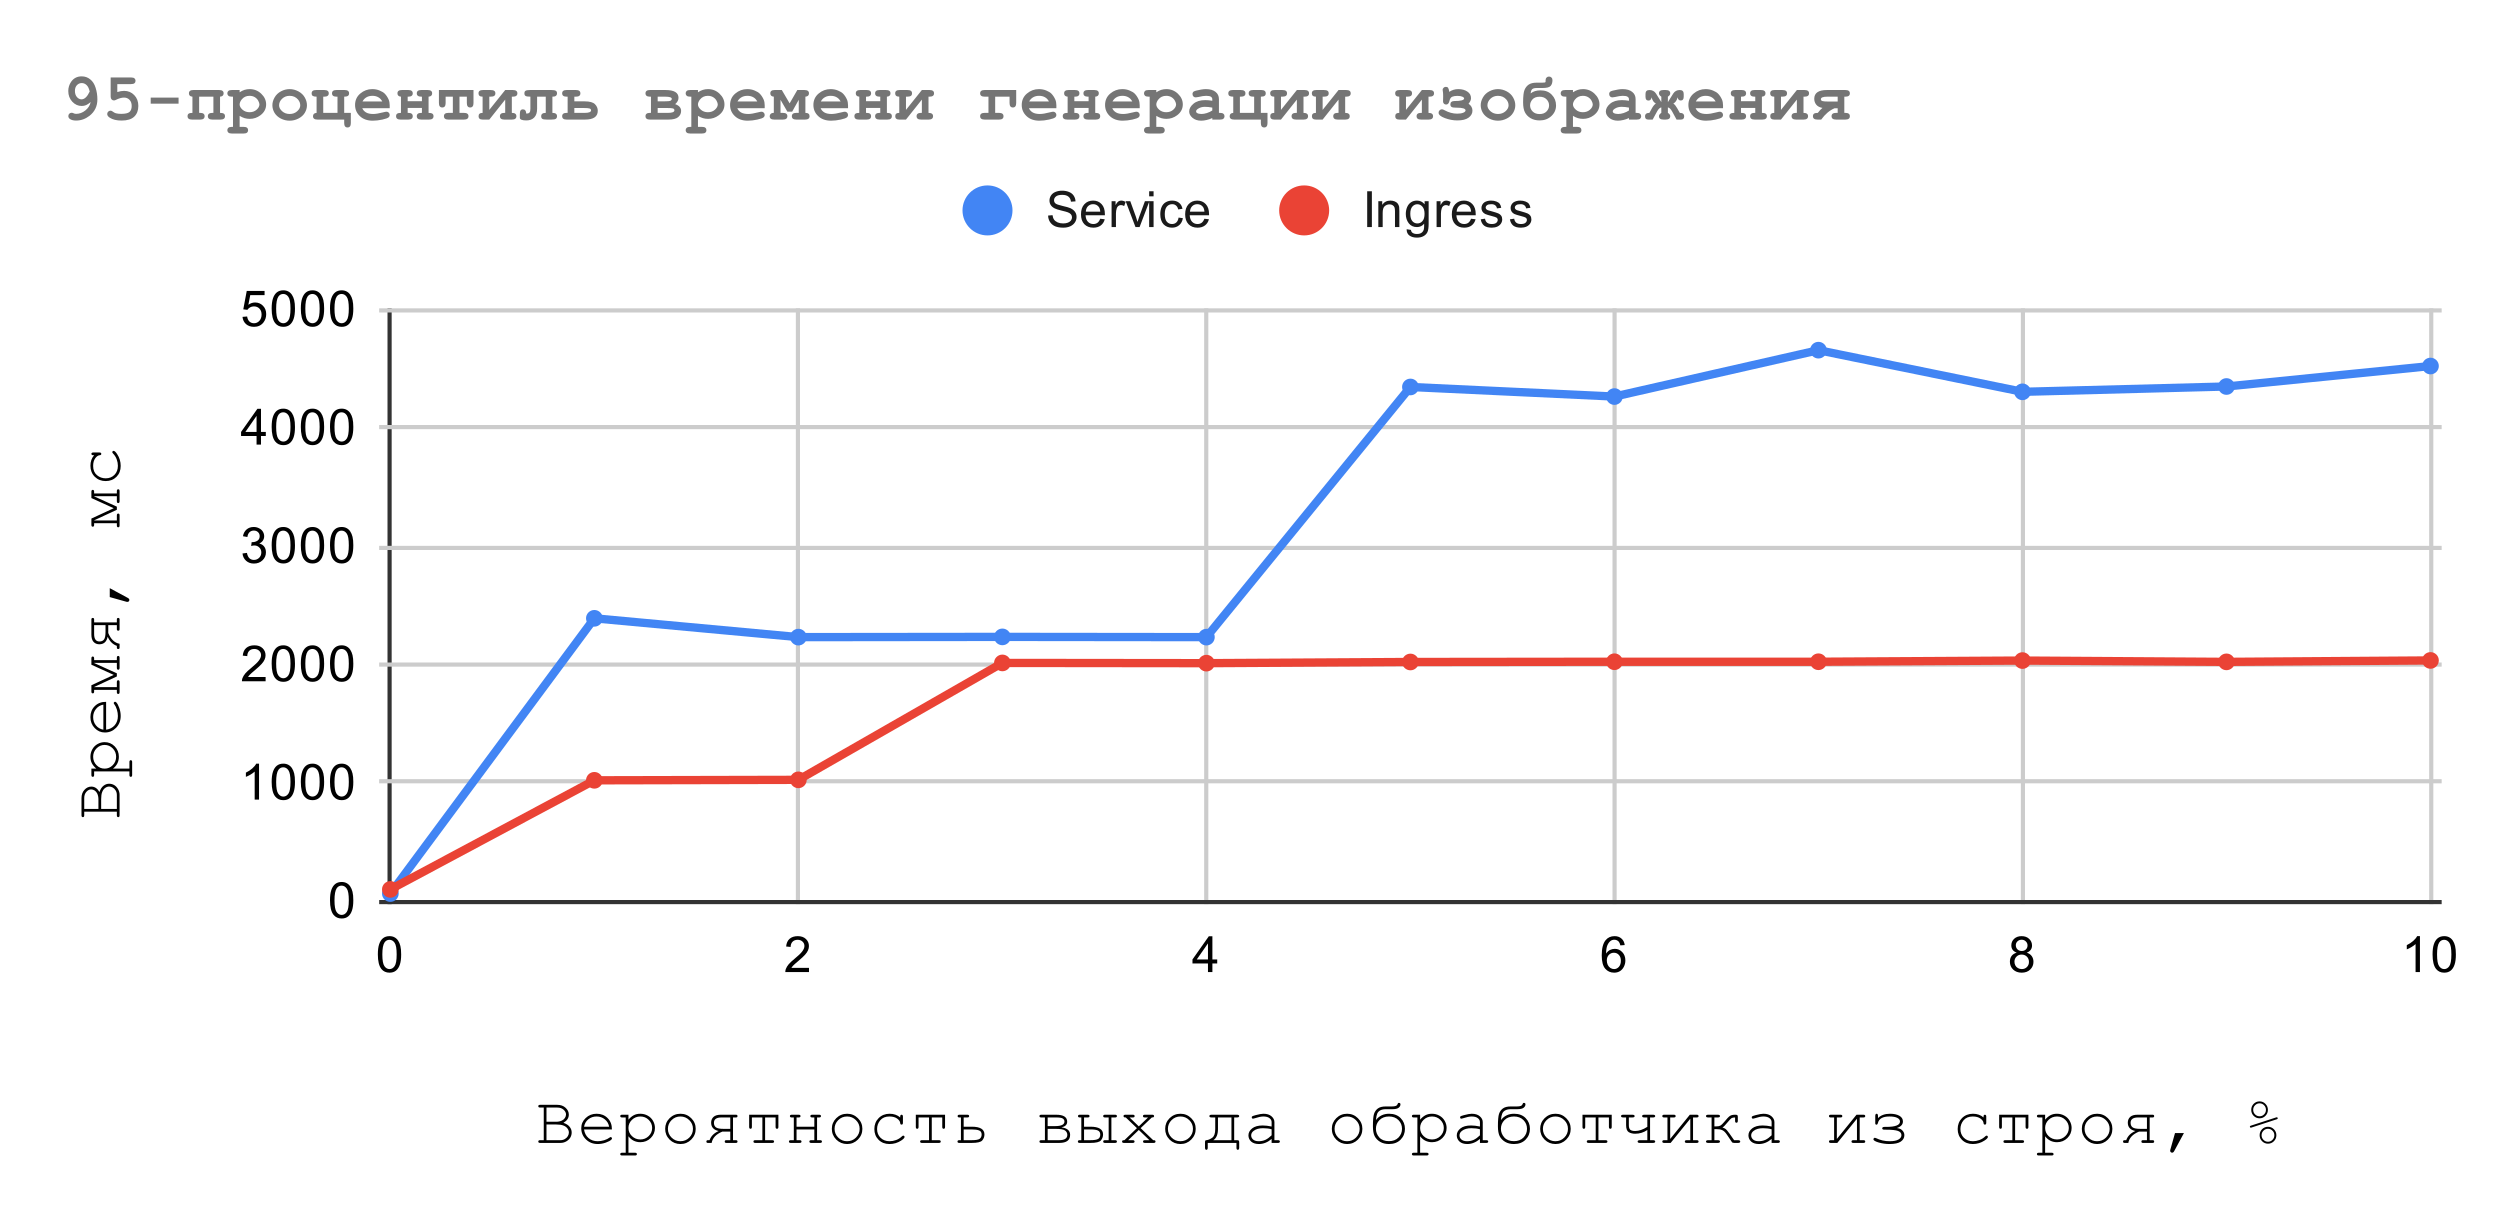 <svg version="1.1" viewBox="0.0 0.0 600.0 294.0" fill="none" stroke="none" stroke-linecap="square" stroke-miterlimit="10" width="600" height="294" xmlns:xlink="http://www.w3.org/1999/xlink" xmlns="http://www.w3.org/2000/svg"><path fill="#ffffff" d="M0 0L600.0 0L600.0 294.0L0 294.0L0 0Z" fill-rule="nonzero"/><path stroke="#333333" stroke-width="1.0" stroke-linecap="butt" d="M93.5 74.5L93.5 216.5" fill-rule="nonzero"/><path stroke="#cccccc" stroke-width="1.0" stroke-linecap="butt" d="M191.5 74.5L191.5 216.5" fill-rule="nonzero"/><path stroke="#cccccc" stroke-width="1.0" stroke-linecap="butt" d="M289.5 74.5L289.5 216.5" fill-rule="nonzero"/><path stroke="#cccccc" stroke-width="1.0" stroke-linecap="butt" d="M387.5 74.5L387.5 216.5" fill-rule="nonzero"/><path stroke="#cccccc" stroke-width="1.0" stroke-linecap="butt" d="M485.5 74.5L485.5 216.5" fill-rule="nonzero"/><path stroke="#cccccc" stroke-width="1.0" stroke-linecap="butt" d="M583.5 74.5L583.5 216.5" fill-rule="nonzero"/><path stroke="#333333" stroke-width="1.0" stroke-linecap="butt" d="M91.5 216.5L585.5 216.5" fill-rule="nonzero"/><path stroke="#cccccc" stroke-width="1.0" stroke-linecap="butt" d="M91.5 187.5L585.5 187.5" fill-rule="nonzero"/><path stroke="#cccccc" stroke-width="1.0" stroke-linecap="butt" d="M91.5 159.5L585.5 159.5" fill-rule="nonzero"/><path stroke="#cccccc" stroke-width="1.0" stroke-linecap="butt" d="M91.5 131.5L585.5 131.5" fill-rule="nonzero"/><path stroke="#cccccc" stroke-width="1.0" stroke-linecap="butt" d="M91.5 102.5L585.5 102.5" fill-rule="nonzero"/><path stroke="#cccccc" stroke-width="1.0" stroke-linecap="butt" d="M91.5 74.5L585.5 74.5" fill-rule="nonzero"/><clipPath id="id_0"><path d="M91.7 74.3L585.3 74.3L585.3 216.3L91.7 216.3L91.7 74.3Z" clip-rule="nonzero"/></clipPath><path stroke="#4285f4" stroke-width="2.0" stroke-linecap="butt" clip-path="url(#id_0)" d="M93.684 214.454L142.647 148.396L191.61 152.911L240.574 152.854L289.537 152.911L338.5 92.874L387.463 95.174L436.426 84.041L485.39 94.038L534.353 92.76L583.316 87.847" fill-rule="nonzero"/><path stroke="#ea4335" stroke-width="2.0" stroke-linecap="butt" clip-path="url(#id_0)" d="M93.684 213.46L142.647 187.275L191.61 187.162L240.574 159.102L289.537 159.159L338.5 158.875L387.463 158.818L436.426 158.818L485.39 158.534L534.353 158.847L583.316 158.506" fill-rule="nonzero"/><path fill="#4285f4" clip-path="url(#id_0)" d="M95.684 214.454C95.684 215.559 94.788 216.454 93.684 216.454C92.579 216.454 91.684 215.559 91.684 214.454C91.684 213.349 92.579 212.454 93.684 212.454C94.788 212.454 95.684 213.349 95.684 214.454Z" fill-rule="nonzero"/><path fill="#4285f4" clip-path="url(#id_0)" d="M144.647 148.396C144.647 149.5 143.752 150.396 142.647 150.396C141.543 150.396 140.647 149.5 140.647 148.396C140.647 147.291 141.543 146.396 142.647 146.396C143.752 146.396 144.647 147.291 144.647 148.396Z" fill-rule="nonzero"/><path fill="#4285f4" clip-path="url(#id_0)" d="M193.61 152.911C193.61 154.016 192.715 154.911 191.61 154.911C190.506 154.911 189.61 154.016 189.61 152.911C189.61 151.807 190.506 150.911 191.61 150.911C192.715 150.911 193.61 151.807 193.61 152.911Z" fill-rule="nonzero"/><path fill="#4285f4" clip-path="url(#id_0)" d="M242.574 152.854C242.574 153.959 241.678 154.854 240.574 154.854C239.469 154.854 238.574 153.959 238.574 152.854C238.574 151.75 239.469 150.854 240.574 150.854C241.678 150.854 242.574 151.75 242.574 152.854Z" fill-rule="nonzero"/><path fill="#4285f4" clip-path="url(#id_0)" d="M291.537 152.911C291.537 154.016 290.641 154.911 289.537 154.911C288.432 154.911 287.537 154.016 287.537 152.911C287.537 151.807 288.432 150.911 289.537 150.911C290.641 150.911 291.537 151.807 291.537 152.911Z" fill-rule="nonzero"/><path fill="#4285f4" clip-path="url(#id_0)" d="M340.5 92.874C340.5 93.978 339.605 94.874 338.5 94.874C337.395 94.874 336.5 93.978 336.5 92.874C336.5 91.769 337.395 90.874 338.5 90.874C339.605 90.874 340.5 91.769 340.5 92.874Z" fill-rule="nonzero"/><path fill="#4285f4" clip-path="url(#id_0)" d="M389.463 95.174C389.463 96.279 388.568 97.174 387.463 97.174C386.359 97.174 385.463 96.279 385.463 95.174C385.463 94.069 386.359 93.174 387.463 93.174C388.568 93.174 389.463 94.069 389.463 95.174Z" fill-rule="nonzero"/><path fill="#4285f4" clip-path="url(#id_0)" d="M438.426 84.041C438.426 85.146 437.531 86.041 436.426 86.041C435.322 86.041 434.426 85.146 434.426 84.041C434.426 82.937 435.322 82.041 436.426 82.041C437.531 82.041 438.426 82.937 438.426 84.041Z" fill-rule="nonzero"/><path fill="#4285f4" clip-path="url(#id_0)" d="M487.39 94.038C487.39 95.143 486.494 96.038 485.39 96.038C484.285 96.038 483.39 95.143 483.39 94.038C483.39 92.933 484.285 92.038 485.39 92.038C486.494 92.038 487.39 92.933 487.39 94.038Z" fill-rule="nonzero"/><path fill="#4285f4" clip-path="url(#id_0)" d="M536.353 92.76C536.353 93.865 535.457 94.76 534.353 94.76C533.248 94.76 532.353 93.865 532.353 92.76C532.353 91.655 533.248 90.76 534.353 90.76C535.457 90.76 536.353 91.655 536.353 92.76Z" fill-rule="nonzero"/><path fill="#4285f4" clip-path="url(#id_0)" d="M585.316 87.847C585.316 88.951 584.421 89.847 583.316 89.847C582.212 89.847 581.316 88.951 581.316 87.847C581.316 86.742 582.212 85.847 583.316 85.847C584.421 85.847 585.316 86.742 585.316 87.847Z" fill-rule="nonzero"/><path fill="#ea4335" clip-path="url(#id_0)" d="M95.684 213.46C95.684 214.565 94.788 215.46 93.684 215.46C92.579 215.46 91.684 214.565 91.684 213.46C91.684 212.355 92.579 211.46 93.684 211.46C94.788 211.46 95.684 212.355 95.684 213.46Z" fill-rule="nonzero"/><path fill="#ea4335" clip-path="url(#id_0)" d="M144.647 187.275C144.647 188.38 143.752 189.275 142.647 189.275C141.543 189.275 140.647 188.38 140.647 187.275C140.647 186.171 141.543 185.275 142.647 185.275C143.752 185.275 144.647 186.171 144.647 187.275Z" fill-rule="nonzero"/><path fill="#ea4335" clip-path="url(#id_0)" d="M193.61 187.162C193.61 188.266 192.715 189.162 191.61 189.162C190.506 189.162 189.61 188.266 189.61 187.162C189.61 186.057 190.506 185.162 191.61 185.162C192.715 185.162 193.61 186.057 193.61 187.162Z" fill-rule="nonzero"/><path fill="#ea4335" clip-path="url(#id_0)" d="M242.574 159.102C242.574 160.207 241.678 161.102 240.574 161.102C239.469 161.102 238.574 160.207 238.574 159.102C238.574 157.998 239.469 157.102 240.574 157.102C241.678 157.102 242.574 157.998 242.574 159.102Z" fill-rule="nonzero"/><path fill="#ea4335" clip-path="url(#id_0)" d="M291.537 159.159C291.537 160.264 290.641 161.159 289.537 161.159C288.432 161.159 287.537 160.264 287.537 159.159C287.537 158.055 288.432 157.159 289.537 157.159C290.641 157.159 291.537 158.055 291.537 159.159Z" fill-rule="nonzero"/><path fill="#ea4335" clip-path="url(#id_0)" d="M340.5 158.875C340.5 159.98 339.605 160.875 338.5 160.875C337.395 160.875 336.5 159.98 336.5 158.875C336.5 157.771 337.395 156.875 338.5 156.875C339.605 156.875 340.5 157.771 340.5 158.875Z" fill-rule="nonzero"/><path fill="#ea4335" clip-path="url(#id_0)" d="M389.463 158.818C389.463 159.923 388.568 160.818 387.463 160.818C386.359 160.818 385.463 159.923 385.463 158.818C385.463 157.714 386.359 156.818 387.463 156.818C388.568 156.818 389.463 157.714 389.463 158.818Z" fill-rule="nonzero"/><path fill="#ea4335" clip-path="url(#id_0)" d="M438.426 158.818C438.426 159.923 437.531 160.818 436.426 160.818C435.322 160.818 434.426 159.923 434.426 158.818C434.426 157.714 435.322 156.818 436.426 156.818C437.531 156.818 438.426 157.714 438.426 158.818Z" fill-rule="nonzero"/><path fill="#ea4335" clip-path="url(#id_0)" d="M487.39 158.534C487.39 159.639 486.494 160.534 485.39 160.534C484.285 160.534 483.39 159.639 483.39 158.534C483.39 157.43 484.285 156.534 485.39 156.534C486.494 156.534 487.39 157.43 487.39 158.534Z" fill-rule="nonzero"/><path fill="#ea4335" clip-path="url(#id_0)" d="M536.353 158.847C536.353 159.951 535.457 160.847 534.353 160.847C533.248 160.847 532.353 159.951 532.353 158.847C532.353 157.742 533.248 156.847 534.353 156.847C535.457 156.847 536.353 157.742 536.353 158.847Z" fill-rule="nonzero"/><path fill="#ea4335" clip-path="url(#id_0)" d="M585.316 158.506C585.316 159.611 584.421 160.506 583.316 160.506C582.212 160.506 581.316 159.611 581.316 158.506C581.316 157.401 582.212 156.506 583.316 156.506C584.421 156.506 585.316 157.401 585.316 158.506Z" fill-rule="nonzero"/><path fill="#000000" d="M130.5 273.644L130.5 265.816L129.625 265.816Q129.391 265.816 129.281 265.722Q129.188 265.628 129.188 265.488Q129.188 265.331 129.281 265.253Q129.391 265.159 129.625 265.159L133.75 265.159Q134.969 265.159 135.734 265.863Q136.516 266.566 136.516 267.519Q136.516 268.722 135.219 269.472Q136.25 269.831 136.719 270.441Q137.203 271.05 137.203 271.784Q137.203 272.441 136.891 272.988Q136.578 273.534 135.922 273.925Q135.281 274.3 134.531 274.3L129.625 274.3Q129.391 274.3 129.281 274.206Q129.188 274.113 129.188 273.972Q129.188 273.816 129.281 273.738Q129.391 273.644 129.625 273.644L130.5 273.644ZM131.156 269.222L133.484 269.222Q134.219 269.222 134.844 268.941Q135.312 268.722 135.578 268.316Q135.844 267.894 135.844 267.472Q135.844 266.847 135.266 266.331Q134.688 265.816 133.766 265.816L131.156 265.816L131.156 269.222ZM131.156 273.644L134.484 273.644Q135.109 273.644 135.578 273.363Q136.047 273.081 136.281 272.675Q136.531 272.253 136.531 271.8Q136.531 271.3 136.188 270.831Q135.844 270.363 135.219 270.128Q134.609 269.878 133.516 269.878L131.156 269.878L131.156 273.644ZM146.859 271.066L140.172 271.066Q140.344 272.347 141.234 273.128Q142.125 273.894 143.453 273.894Q144.188 273.894 144.984 273.659Q145.797 273.409 146.297 273.019Q146.453 272.894 146.562 272.894Q146.688 272.894 146.781 273.003Q146.875 273.097 146.875 273.222Q146.875 273.363 146.75 273.488Q146.375 273.878 145.406 274.222Q144.453 274.566 143.453 274.566Q141.766 274.566 140.625 273.456Q139.5 272.347 139.5 270.769Q139.5 269.347 140.562 268.331Q141.625 267.3 143.188 267.3Q144.797 267.3 145.828 268.347Q146.875 269.394 146.859 271.066ZM146.188 270.409Q146.0 269.316 145.156 268.644Q144.328 267.956 143.188 267.956Q142.031 267.956 141.203 268.628Q140.375 269.3 140.172 270.409L146.188 270.409ZM150.828 267.534L150.828 268.722Q151.422 268.019 152.094 267.659Q152.766 267.3 153.672 267.3Q154.641 267.3 155.453 267.753Q156.281 268.206 156.734 269.019Q157.188 269.816 157.188 270.706Q157.188 272.128 156.172 273.128Q155.156 274.128 153.688 274.128Q151.922 274.128 150.828 272.706L150.828 276.659L152.422 276.659Q152.656 276.659 152.75 276.753Q152.859 276.847 152.859 276.988Q152.859 277.128 152.75 277.222Q152.656 277.316 152.422 277.316L149.297 277.316Q149.062 277.316 148.953 277.222Q148.859 277.144 148.859 276.988Q148.859 276.847 148.953 276.753Q149.062 276.659 149.297 276.659L150.172 276.659L150.172 268.191L149.297 268.191Q149.062 268.191 148.953 268.097Q148.859 268.003 148.859 267.863Q148.859 267.722 148.953 267.628Q149.062 267.534 149.297 267.534L150.828 267.534ZM156.516 270.706Q156.516 269.581 155.688 268.769Q154.875 267.956 153.688 267.956Q152.484 267.956 151.656 268.769Q150.828 269.581 150.828 270.706Q150.828 271.847 151.656 272.659Q152.484 273.472 153.688 273.472Q154.859 273.472 155.688 272.659Q156.516 271.847 156.516 270.706ZM166.969 270.925Q166.969 272.425 165.891 273.503Q164.828 274.566 163.312 274.566Q161.781 274.566 160.703 273.503Q159.641 272.425 159.641 270.925Q159.641 269.425 160.703 268.363Q161.781 267.3 163.312 267.3Q164.828 267.3 165.891 268.363Q166.969 269.425 166.969 270.925ZM166.312 270.925Q166.312 269.691 165.422 268.831Q164.547 267.956 163.297 267.956Q162.047 267.956 161.172 268.831Q160.297 269.706 160.297 270.925Q160.297 272.144 161.172 273.019Q162.047 273.894 163.297 273.894Q164.547 273.894 165.422 273.034Q166.312 272.159 166.312 270.925ZM175.266 271.581L173.375 271.581Q171.109 272.503 170.797 274.3L169.891 274.3Q169.531 274.3 169.531 273.972Q169.531 273.644 169.891 273.644L170.297 273.644Q170.797 272.191 172.484 271.441Q170.672 271.066 170.672 269.441Q170.672 268.597 171.234 268.066Q171.812 267.534 173.0 267.534L176.625 267.534Q177.0 267.534 177.0 267.863Q177.0 268.191 176.625 268.191L175.922 268.191L175.922 273.644L176.625 273.644Q177.0 273.644 177.0 273.972Q177.0 274.3 176.625 274.3L174.297 274.3Q173.938 274.3 173.938 273.972Q173.938 273.644 174.297 273.644L175.266 273.644L175.266 271.581ZM175.266 270.925L175.266 268.191L173.141 268.191Q171.344 268.191 171.344 269.472Q171.344 270.206 171.828 270.566Q172.312 270.925 173.656 270.925L175.266 270.925ZM183.625 268.191L183.625 273.644L185.328 273.644Q185.781 273.644 185.781 273.972Q185.781 274.3 185.328 274.3L181.266 274.3Q180.828 274.3 180.828 273.972Q180.828 273.644 181.266 273.644L182.969 273.644L182.969 268.191L180.453 268.191L180.453 270.472Q180.453 270.909 180.125 270.909Q179.797 270.909 179.797 270.472L179.797 267.534L186.812 267.534L186.812 270.472Q186.812 270.909 186.484 270.909Q186.141 270.909 186.141 270.472L186.141 268.191L183.625 268.191ZM195.438 271.066L191.172 271.066L191.172 273.644L191.922 273.644Q192.359 273.644 192.359 273.972Q192.359 274.3 191.922 274.3L189.781 274.3Q189.344 274.3 189.344 273.972Q189.344 273.644 189.781 273.644L190.516 273.644L190.516 268.191L190.016 268.191Q189.578 268.191 189.578 267.863Q189.578 267.534 190.016 267.534L191.688 267.534Q192.125 267.534 192.125 267.863Q192.125 268.191 191.688 268.191L191.172 268.191L191.172 270.409L195.438 270.409L195.438 268.191L194.938 268.191Q194.484 268.191 194.484 267.863Q194.484 267.534 194.938 267.534L196.594 267.534Q197.031 267.534 197.031 267.863Q197.031 268.191 196.594 268.191L196.094 268.191L196.094 273.644L196.828 273.644Q197.266 273.644 197.266 273.972Q197.266 274.3 196.828 274.3L194.688 274.3Q194.25 274.3 194.25 273.972Q194.25 273.644 194.688 273.644L195.438 273.644L195.438 271.066ZM206.969 270.925Q206.969 272.425 205.891 273.503Q204.828 274.566 203.312 274.566Q201.781 274.566 200.703 273.503Q199.641 272.425 199.641 270.925Q199.641 269.425 200.703 268.363Q201.781 267.3 203.312 267.3Q204.828 267.3 205.891 268.363Q206.969 269.425 206.969 270.925ZM206.312 270.925Q206.312 269.691 205.422 268.831Q204.547 267.956 203.297 267.956Q202.047 267.956 201.172 268.831Q200.297 269.706 200.297 270.925Q200.297 272.144 201.172 273.019Q202.047 273.894 203.297 273.894Q204.547 273.894 205.422 273.034Q206.312 272.159 206.312 270.925ZM216.047 268.191L216.047 267.972Q216.047 267.738 216.141 267.644Q216.234 267.534 216.375 267.534Q216.516 267.534 216.609 267.644Q216.703 267.738 216.703 267.972L216.703 269.456Q216.703 269.706 216.609 269.816Q216.516 269.909 216.375 269.909Q216.234 269.909 216.141 269.816Q216.062 269.722 216.047 269.519Q216.0 268.956 215.312 268.456Q214.625 267.956 213.469 267.956Q212.016 267.956 211.25 268.878Q210.5 269.784 210.5 270.972Q210.5 272.238 211.328 273.066Q212.172 273.894 213.5 273.894Q214.266 273.894 215.047 273.613Q215.844 273.331 216.484 272.706Q216.656 272.55 216.781 272.55Q216.906 272.55 217.0 272.644Q217.094 272.738 217.094 272.863Q217.094 273.206 216.297 273.722Q215.031 274.566 213.469 274.566Q211.875 274.566 210.859 273.55Q209.844 272.534 209.844 270.972Q209.844 269.394 210.875 268.347Q211.922 267.3 213.516 267.3Q215.016 267.3 216.047 268.191ZM223.625 268.191L223.625 273.644L225.328 273.644Q225.781 273.644 225.781 273.972Q225.781 274.3 225.328 274.3L221.266 274.3Q220.828 274.3 220.828 273.972Q220.828 273.644 221.266 273.644L222.969 273.644L222.969 268.191L220.453 268.191L220.453 270.472Q220.453 270.909 220.125 270.909Q219.797 270.909 219.797 270.472L219.797 267.534L226.812 267.534L226.812 270.472Q226.812 270.909 226.484 270.909Q226.141 270.909 226.141 270.472L226.141 268.191L223.625 268.191ZM231.281 268.191L231.281 270.409L233.234 270.409Q236.266 270.409 236.266 272.269Q236.266 273.066 235.75 273.691Q235.25 274.3 233.234 274.3L230.234 274.3Q229.797 274.3 229.797 273.972Q229.797 273.644 230.234 273.644L230.625 273.644L230.625 268.191L230.266 268.191Q229.828 268.191 229.828 267.863Q229.828 267.534 230.266 267.534L232.156 267.534Q232.594 267.534 232.594 267.863Q232.594 268.191 232.156 268.191L231.281 268.191ZM231.281 273.644L233.203 273.644Q234.688 273.644 235.141 273.3Q235.594 272.941 235.594 272.3Q235.594 271.55 235.0 271.316Q234.406 271.066 233.172 271.066L231.281 271.066L231.281 273.644ZM250.781 273.644L250.781 268.191L249.906 268.191Q249.469 268.191 249.469 267.863Q249.469 267.534 249.906 267.534L253.469 267.534Q256.125 267.534 256.125 269.222Q256.125 270.269 254.75 270.566Q256.828 270.847 256.828 272.363Q256.828 274.3 254.25 274.3L249.906 274.3Q249.469 274.3 249.469 273.972Q249.469 273.644 249.906 273.644L250.781 273.644ZM251.438 270.269L253.203 270.269Q255.469 270.269 255.469 269.175Q255.469 268.722 255.078 268.456Q254.703 268.191 253.469 268.191L251.438 268.191L251.438 270.269ZM251.438 273.644L254.188 273.644Q256.156 273.644 256.156 272.378Q256.156 271.753 255.656 271.347Q255.156 270.925 253.234 270.925L251.438 270.925L251.438 273.644ZM266.734 268.191L266.734 273.644L267.609 273.644Q268.062 273.644 268.062 273.972Q268.062 274.3 267.609 274.3L265.203 274.3Q264.766 274.3 264.766 273.972Q264.766 273.644 265.203 273.644L266.078 273.644L266.078 268.191L265.203 268.191Q264.766 268.191 264.766 267.863Q264.766 267.534 265.203 267.534L267.609 267.534Q268.062 267.534 268.062 267.863Q268.062 268.191 267.609 268.191L266.734 268.191ZM260.172 268.191L260.172 270.409L261.703 270.409Q264.734 270.409 264.734 272.269Q264.734 273.066 264.219 273.691Q263.719 274.3 261.703 274.3L259.125 274.3Q258.688 274.3 258.688 273.972Q258.688 273.644 259.125 273.644L259.516 273.644L259.516 268.191L259.156 268.191Q258.719 268.191 258.719 267.863Q258.719 267.534 259.156 267.534L261.047 267.534Q261.484 267.534 261.484 267.863Q261.484 268.191 261.047 268.191L260.172 268.191ZM260.172 273.644L261.672 273.644Q263.031 273.644 263.547 273.347Q264.062 273.034 264.062 272.3Q264.062 271.597 263.516 271.331Q262.984 271.066 261.656 271.066L260.172 271.066L260.172 273.644ZM273.75 270.753L276.766 273.644Q277.062 273.644 277.141 273.675Q277.219 273.691 277.266 273.784Q277.328 273.863 277.328 273.972Q277.328 274.113 277.219 274.206Q277.125 274.3 276.891 274.3L274.781 274.3Q274.531 274.3 274.422 274.206Q274.328 274.113 274.328 273.972Q274.328 273.816 274.422 273.738Q274.531 273.644 274.781 273.644L275.859 273.644L273.312 271.191L270.766 273.644L271.859 273.644Q272.094 273.644 272.188 273.738Q272.297 273.816 272.297 273.972Q272.297 274.113 272.188 274.206Q272.094 274.3 271.859 274.3L269.734 274.3Q269.5 274.3 269.391 274.206Q269.297 274.113 269.297 273.972Q269.297 273.863 269.344 273.784Q269.406 273.691 269.484 273.675Q269.562 273.644 269.859 273.644L272.859 270.753L270.188 268.191Q269.906 268.191 269.828 268.159Q269.766 268.128 269.703 268.05Q269.641 267.956 269.641 267.863Q269.641 267.722 269.734 267.628Q269.844 267.534 270.094 267.534L271.875 267.534Q272.125 267.534 272.219 267.628Q272.312 267.722 272.312 267.863Q272.312 268.003 272.219 268.097Q272.125 268.191 271.875 268.191L271.094 268.191L273.312 270.331L275.531 268.191L274.75 268.191Q274.516 268.191 274.406 268.097Q274.312 268.003 274.312 267.863Q274.312 267.722 274.406 267.628Q274.516 267.534 274.75 267.534L276.547 267.534Q276.781 267.534 276.875 267.628Q276.984 267.722 276.984 267.863Q276.984 267.956 276.922 268.05Q276.859 268.128 276.781 268.159Q276.719 268.191 276.438 268.191L273.75 270.753ZM286.969 270.925Q286.969 272.425 285.891 273.503Q284.828 274.566 283.312 274.566Q281.781 274.566 280.703 273.503Q279.641 272.425 279.641 270.925Q279.641 269.425 280.703 268.363Q281.781 267.3 283.312 267.3Q284.828 267.3 285.891 268.363Q286.969 269.425 286.969 270.925ZM286.312 270.925Q286.312 269.691 285.422 268.831Q284.547 267.956 283.297 267.956Q282.047 267.956 281.172 268.831Q280.297 269.706 280.297 270.925Q280.297 272.144 281.172 273.019Q282.047 273.894 283.297 273.894Q284.547 273.894 285.422 273.034Q286.312 272.159 286.312 270.925ZM296.75 274.3L289.859 274.3L289.859 275.456Q289.859 275.956 289.531 275.956Q289.203 275.956 289.203 275.425L289.203 274.175Q289.203 273.769 289.297 273.706Q289.406 273.644 289.609 273.628Q290.172 273.581 290.906 273.081Q291.656 272.566 291.656 270.988L291.656 268.191L290.797 268.191Q290.25 268.191 290.25 267.863Q290.25 267.534 290.797 267.534L296.859 267.534Q297.406 267.534 297.406 267.863Q297.406 268.191 296.859 268.191L296.203 268.191L296.203 273.644L296.859 273.644Q297.203 273.644 297.297 273.738Q297.406 273.816 297.406 274.175L297.406 275.425Q297.406 275.956 297.078 275.956Q296.75 275.956 296.75 275.456L296.75 274.3ZM292.312 268.191L292.312 270.988Q292.312 272.909 291.203 273.644L295.547 273.644L295.547 268.191L292.312 268.191ZM305.188 274.3L305.188 273.347Q303.766 274.566 302.141 274.566Q300.953 274.566 300.281 273.972Q299.625 273.363 299.625 272.488Q299.625 271.534 300.5 270.831Q301.375 270.113 303.062 270.113Q303.516 270.113 304.047 270.175Q304.578 270.238 305.188 270.363L305.188 269.3Q305.188 268.753 304.688 268.363Q304.188 267.956 303.188 267.956Q302.422 267.956 301.047 268.409Q300.797 268.488 300.719 268.488Q300.594 268.488 300.5 268.394Q300.422 268.3 300.422 268.159Q300.422 268.019 300.5 267.941Q300.609 267.831 301.375 267.628Q302.594 267.3 303.219 267.3Q304.469 267.3 305.156 267.909Q305.859 268.519 305.859 269.3L305.859 273.644L306.734 273.644Q306.969 273.644 307.062 273.738Q307.172 273.816 307.172 273.972Q307.172 274.113 307.062 274.206Q306.969 274.3 306.734 274.3L305.188 274.3ZM305.188 271.034Q304.734 270.894 304.219 270.831Q303.703 270.769 303.125 270.769Q301.703 270.769 300.891 271.394Q300.281 271.847 300.281 272.488Q300.281 273.081 300.75 273.488Q301.219 273.894 302.109 273.894Q302.953 273.894 303.688 273.566Q304.422 273.222 305.188 272.472L305.188 271.034ZM326.969 270.925Q326.969 272.425 325.891 273.503Q324.828 274.566 323.312 274.566Q321.781 274.566 320.703 273.503Q319.641 272.425 319.641 270.925Q319.641 269.425 320.703 268.363Q321.781 267.3 323.312 267.3Q324.828 267.3 325.891 268.363Q326.969 269.425 326.969 270.925ZM326.312 270.925Q326.312 269.691 325.422 268.831Q324.547 267.956 323.297 267.956Q322.047 267.956 321.172 268.831Q320.297 269.706 320.297 270.925Q320.297 272.144 321.172 273.019Q322.047 273.894 323.297 273.894Q324.547 273.894 325.422 273.034Q326.312 272.159 326.312 270.925ZM330.219 268.816Q331.391 267.3 333.375 267.3Q335.141 267.3 336.156 268.347Q337.188 269.394 337.188 270.925Q337.188 272.456 336.141 273.519Q335.109 274.566 333.359 274.566Q332.109 274.566 331.219 274.034Q330.328 273.488 329.906 272.659Q329.5 271.831 329.5 270.3Q329.5 268.159 329.766 267.331Q330.047 266.503 330.688 266.034Q331.344 265.55 332.562 265.55L334.047 265.55Q335.219 265.55 335.375 265.081Q335.469 264.816 335.531 264.753Q335.594 264.691 335.75 264.691Q336.109 264.691 336.109 265.066Q336.109 265.503 335.672 265.863Q335.234 266.206 334.125 266.206L332.562 266.206Q331.781 266.206 331.266 266.488Q330.766 266.753 330.547 267.238Q330.328 267.722 330.219 268.816ZM330.219 270.909Q330.219 272.05 331.016 272.972Q331.812 273.878 333.359 273.878Q334.766 273.878 335.625 273.019Q336.484 272.144 336.484 270.909Q336.484 269.675 335.625 268.816Q334.766 267.956 333.359 267.956Q331.938 267.956 331.078 268.816Q330.219 269.675 330.219 270.909ZM340.828 267.534L340.828 268.722Q341.422 268.019 342.094 267.659Q342.766 267.3 343.672 267.3Q344.641 267.3 345.453 267.753Q346.281 268.206 346.734 269.019Q347.188 269.816 347.188 270.706Q347.188 272.128 346.172 273.128Q345.156 274.128 343.688 274.128Q341.922 274.128 340.828 272.706L340.828 276.659L342.422 276.659Q342.656 276.659 342.75 276.753Q342.859 276.847 342.859 276.988Q342.859 277.128 342.75 277.222Q342.656 277.316 342.422 277.316L339.297 277.316Q339.062 277.316 338.953 277.222Q338.859 277.144 338.859 276.988Q338.859 276.847 338.953 276.753Q339.062 276.659 339.297 276.659L340.172 276.659L340.172 268.191L339.297 268.191Q339.062 268.191 338.953 268.097Q338.859 268.003 338.859 267.863Q338.859 267.722 338.953 267.628Q339.062 267.534 339.297 267.534L340.828 267.534ZM346.516 270.706Q346.516 269.581 345.688 268.769Q344.875 267.956 343.688 267.956Q342.484 267.956 341.656 268.769Q340.828 269.581 340.828 270.706Q340.828 271.847 341.656 272.659Q342.484 273.472 343.688 273.472Q344.859 273.472 345.688 272.659Q346.516 271.847 346.516 270.706ZM355.188 274.3L355.188 273.347Q353.766 274.566 352.141 274.566Q350.953 274.566 350.281 273.972Q349.625 273.363 349.625 272.488Q349.625 271.534 350.5 270.831Q351.375 270.113 353.062 270.113Q353.516 270.113 354.047 270.175Q354.578 270.238 355.188 270.363L355.188 269.3Q355.188 268.753 354.688 268.363Q354.188 267.956 353.188 267.956Q352.422 267.956 351.047 268.409Q350.797 268.488 350.719 268.488Q350.594 268.488 350.5 268.394Q350.422 268.3 350.422 268.159Q350.422 268.019 350.5 267.941Q350.609 267.831 351.375 267.628Q352.594 267.3 353.219 267.3Q354.469 267.3 355.156 267.909Q355.859 268.519 355.859 269.3L355.859 273.644L356.734 273.644Q356.969 273.644 357.062 273.738Q357.172 273.816 357.172 273.972Q357.172 274.113 357.062 274.206Q356.969 274.3 356.734 274.3L355.188 274.3ZM355.188 271.034Q354.734 270.894 354.219 270.831Q353.703 270.769 353.125 270.769Q351.703 270.769 350.891 271.394Q350.281 271.847 350.281 272.488Q350.281 273.081 350.75 273.488Q351.219 273.894 352.109 273.894Q352.953 273.894 353.688 273.566Q354.422 273.222 355.188 272.472L355.188 271.034ZM360.219 268.816Q361.391 267.3 363.375 267.3Q365.141 267.3 366.156 268.347Q367.188 269.394 367.188 270.925Q367.188 272.456 366.141 273.519Q365.109 274.566 363.359 274.566Q362.109 274.566 361.219 274.034Q360.328 273.488 359.906 272.659Q359.5 271.831 359.5 270.3Q359.5 268.159 359.766 267.331Q360.047 266.503 360.688 266.034Q361.344 265.55 362.562 265.55L364.047 265.55Q365.219 265.55 365.375 265.081Q365.469 264.816 365.531 264.753Q365.594 264.691 365.75 264.691Q366.109 264.691 366.109 265.066Q366.109 265.503 365.672 265.863Q365.234 266.206 364.125 266.206L362.562 266.206Q361.781 266.206 361.266 266.488Q360.766 266.753 360.547 267.238Q360.328 267.722 360.219 268.816ZM360.219 270.909Q360.219 272.05 361.016 272.972Q361.812 273.878 363.359 273.878Q364.766 273.878 365.625 273.019Q366.484 272.144 366.484 270.909Q366.484 269.675 365.625 268.816Q364.766 267.956 363.359 267.956Q361.938 267.956 361.078 268.816Q360.219 269.675 360.219 270.909ZM376.969 270.925Q376.969 272.425 375.891 273.503Q374.828 274.566 373.312 274.566Q371.781 274.566 370.703 273.503Q369.641 272.425 369.641 270.925Q369.641 269.425 370.703 268.363Q371.781 267.3 373.312 267.3Q374.828 267.3 375.891 268.363Q376.969 269.425 376.969 270.925ZM376.312 270.925Q376.312 269.691 375.422 268.831Q374.547 267.956 373.297 267.956Q372.047 267.956 371.172 268.831Q370.297 269.706 370.297 270.925Q370.297 272.144 371.172 273.019Q372.047 273.894 373.297 273.894Q374.547 273.894 375.422 273.034Q376.312 272.159 376.312 270.925ZM383.625 268.191L383.625 273.644L385.328 273.644Q385.781 273.644 385.781 273.972Q385.781 274.3 385.328 274.3L381.266 274.3Q380.828 274.3 380.828 273.972Q380.828 273.644 381.266 273.644L382.969 273.644L382.969 268.191L380.453 268.191L380.453 270.472Q380.453 270.909 380.125 270.909Q379.797 270.909 379.797 270.472L379.797 267.534L386.812 267.534L386.812 270.472Q386.812 270.909 386.484 270.909Q386.141 270.909 386.141 270.472L386.141 268.191L383.625 268.191ZM395.359 273.644L395.359 271.191Q394.062 272.097 392.438 272.097Q391.562 272.097 390.906 271.722Q390.266 271.331 390.266 270.034L390.266 268.191L389.594 268.191Q389.047 268.191 389.047 267.863Q389.047 267.534 389.594 267.534L391.75 267.534Q392.312 267.534 392.312 267.863Q392.312 268.191 391.75 268.191L390.922 268.191L390.922 270.034Q390.922 270.784 391.234 271.113Q391.562 271.441 392.438 271.441Q393.797 271.441 395.359 270.441L395.359 268.191L394.656 268.191Q394.109 268.191 394.109 267.863Q394.109 267.534 394.656 267.534L396.703 267.534Q397.25 267.534 397.25 267.863Q397.25 268.191 396.703 268.191L396.016 268.191L396.016 273.644L396.703 273.644Q397.25 273.644 397.25 273.972Q397.25 274.3 396.703 274.3L393.578 274.3Q393.031 274.3 393.031 273.972Q393.031 273.644 393.578 273.644L395.359 273.644ZM400.953 274.3L399.391 274.3Q398.953 274.3 398.953 273.972Q398.953 273.644 399.391 273.644L400.188 273.644L400.188 268.191L399.391 268.191Q398.953 268.191 398.953 267.863Q398.953 267.534 399.391 267.534L401.719 267.534Q402.156 267.534 402.156 267.863Q402.156 268.191 401.719 268.191L400.844 268.191L400.844 273.347L405.562 267.534L407.219 267.534Q407.656 267.534 407.656 267.863Q407.656 268.191 407.219 268.191L406.328 268.191L406.328 273.644L407.219 273.644Q407.656 273.644 407.656 273.972Q407.656 274.3 407.219 274.3L404.797 274.3Q404.359 274.3 404.359 273.972Q404.359 273.644 404.797 273.644L405.672 273.644L405.672 268.488L400.953 274.3ZM416.422 268.191Q415.844 268.191 415.562 268.363Q415.297 268.534 414.641 269.331Q413.812 270.347 413.391 270.613Q413.766 270.706 414.078 270.909Q414.406 271.113 415.094 272.081L416.188 273.644L417.109 273.644Q417.656 273.644 417.656 273.972Q417.656 274.3 417.109 274.3L416.188 274.3Q415.797 274.3 415.656 274.097Q415.641 274.05 415.578 273.972L414.469 272.331Q413.906 271.488 413.344 271.238Q412.781 270.988 411.938 270.988L411.453 270.988L411.453 273.644L412.25 273.644Q412.797 273.644 412.797 273.972Q412.797 274.3 412.25 274.3L409.984 274.3Q409.438 274.3 409.438 273.972Q409.438 273.644 409.984 273.644L410.781 273.644L410.781 268.191L409.984 268.191Q409.438 268.191 409.438 267.863Q409.438 267.534 409.984 267.534L412.25 267.534Q412.797 267.534 412.797 267.863Q412.797 268.191 412.25 268.191L411.453 268.191L411.453 270.331L411.938 270.331Q412.562 270.331 412.891 270.144Q413.234 269.956 413.797 269.284Q414.75 268.113 415.172 267.831Q415.594 267.534 416.438 267.534Q416.844 267.534 416.953 267.628Q417.078 267.722 417.078 268.081L417.078 268.988Q417.078 269.456 416.75 269.456Q416.422 269.456 416.422 269.034L416.422 268.191ZM425.188 274.3L425.188 273.347Q423.766 274.566 422.141 274.566Q420.953 274.566 420.281 273.972Q419.625 273.363 419.625 272.488Q419.625 271.534 420.5 270.831Q421.375 270.113 423.062 270.113Q423.516 270.113 424.047 270.175Q424.578 270.238 425.188 270.363L425.188 269.3Q425.188 268.753 424.688 268.363Q424.188 267.956 423.188 267.956Q422.422 267.956 421.047 268.409Q420.797 268.488 420.719 268.488Q420.594 268.488 420.5 268.394Q420.422 268.3 420.422 268.159Q420.422 268.019 420.5 267.941Q420.609 267.831 421.375 267.628Q422.594 267.3 423.219 267.3Q424.469 267.3 425.156 267.909Q425.859 268.519 425.859 269.3L425.859 273.644L426.734 273.644Q426.969 273.644 427.062 273.738Q427.172 273.816 427.172 273.972Q427.172 274.113 427.062 274.206Q426.969 274.3 426.734 274.3L425.188 274.3ZM425.188 271.034Q424.734 270.894 424.219 270.831Q423.703 270.769 423.125 270.769Q421.703 270.769 420.891 271.394Q420.281 271.847 420.281 272.488Q420.281 273.081 420.75 273.488Q421.219 273.894 422.109 273.894Q422.953 273.894 423.688 273.566Q424.422 273.222 425.188 272.472L425.188 271.034ZM440.953 274.3L439.391 274.3Q438.953 274.3 438.953 273.972Q438.953 273.644 439.391 273.644L440.188 273.644L440.188 268.191L439.391 268.191Q438.953 268.191 438.953 267.863Q438.953 267.534 439.391 267.534L441.719 267.534Q442.156 267.534 442.156 267.863Q442.156 268.191 441.719 268.191L440.844 268.191L440.844 273.347L445.562 267.534L447.219 267.534Q447.656 267.534 447.656 267.863Q447.656 268.191 447.219 268.191L446.328 268.191L446.328 273.644L447.219 273.644Q447.656 273.644 447.656 273.972Q447.656 274.3 447.219 274.3L444.797 274.3Q444.359 274.3 444.359 273.972Q444.359 273.644 444.797 273.644L445.672 273.644L445.672 268.488L440.953 274.3ZM455.25 270.722L455.734 270.831Q456.25 270.941 456.641 271.394Q457.047 271.847 457.047 272.441Q457.047 273.378 456.203 273.972Q455.359 274.566 453.453 274.566Q452.203 274.566 450.906 274.206Q449.625 273.831 449.625 273.425Q449.625 273.269 449.734 273.175Q449.844 273.066 449.953 273.066Q450.062 273.066 450.234 273.144Q451.75 273.894 453.516 273.894Q454.922 273.894 455.625 273.488Q456.344 273.081 456.344 272.441Q456.344 271.722 455.516 271.425Q454.703 271.128 452.703 271.128L452.281 271.128Q451.734 271.128 451.734 270.816Q451.734 270.456 452.281 270.456L452.703 270.456Q456.0 270.456 456.0 269.159Q456.0 268.613 455.344 268.284Q454.703 267.956 453.469 267.956Q451.078 267.956 450.703 269.503Q450.594 269.925 450.359 269.925Q450.062 269.925 450.062 269.581L450.062 267.863Q450.062 267.3 450.391 267.3Q450.719 267.3 450.719 267.863L450.719 268.347Q451.734 267.3 453.625 267.3Q454.984 267.3 455.844 267.784Q456.703 268.269 456.703 269.144Q456.703 270.253 455.25 270.722ZM476.047 268.191L476.047 267.972Q476.047 267.738 476.141 267.644Q476.234 267.534 476.375 267.534Q476.516 267.534 476.609 267.644Q476.703 267.738 476.703 267.972L476.703 269.456Q476.703 269.706 476.609 269.816Q476.516 269.909 476.375 269.909Q476.234 269.909 476.141 269.816Q476.062 269.722 476.047 269.519Q476.0 268.956 475.312 268.456Q474.625 267.956 473.469 267.956Q472.016 267.956 471.25 268.878Q470.5 269.784 470.5 270.972Q470.5 272.238 471.328 273.066Q472.172 273.894 473.5 273.894Q474.266 273.894 475.047 273.613Q475.844 273.331 476.484 272.706Q476.656 272.55 476.781 272.55Q476.906 272.55 477.0 272.644Q477.094 272.738 477.094 272.863Q477.094 273.206 476.297 273.722Q475.031 274.566 473.469 274.566Q471.875 274.566 470.859 273.55Q469.844 272.534 469.844 270.972Q469.844 269.394 470.875 268.347Q471.922 267.3 473.516 267.3Q475.016 267.3 476.047 268.191ZM483.625 268.191L483.625 273.644L485.328 273.644Q485.781 273.644 485.781 273.972Q485.781 274.3 485.328 274.3L481.266 274.3Q480.828 274.3 480.828 273.972Q480.828 273.644 481.266 273.644L482.969 273.644L482.969 268.191L480.453 268.191L480.453 270.472Q480.453 270.909 480.125 270.909Q479.797 270.909 479.797 270.472L479.797 267.534L486.812 267.534L486.812 270.472Q486.812 270.909 486.484 270.909Q486.141 270.909 486.141 270.472L486.141 268.191L483.625 268.191ZM490.828 267.534L490.828 268.722Q491.422 268.019 492.094 267.659Q492.766 267.3 493.672 267.3Q494.641 267.3 495.453 267.753Q496.281 268.206 496.734 269.019Q497.188 269.816 497.188 270.706Q497.188 272.128 496.172 273.128Q495.156 274.128 493.688 274.128Q491.922 274.128 490.828 272.706L490.828 276.659L492.422 276.659Q492.656 276.659 492.75 276.753Q492.859 276.847 492.859 276.988Q492.859 277.128 492.75 277.222Q492.656 277.316 492.422 277.316L489.297 277.316Q489.062 277.316 488.953 277.222Q488.859 277.144 488.859 276.988Q488.859 276.847 488.953 276.753Q489.062 276.659 489.297 276.659L490.172 276.659L490.172 268.191L489.297 268.191Q489.062 268.191 488.953 268.097Q488.859 268.003 488.859 267.863Q488.859 267.722 488.953 267.628Q489.062 267.534 489.297 267.534L490.828 267.534ZM496.516 270.706Q496.516 269.581 495.688 268.769Q494.875 267.956 493.688 267.956Q492.484 267.956 491.656 268.769Q490.828 269.581 490.828 270.706Q490.828 271.847 491.656 272.659Q492.484 273.472 493.688 273.472Q494.859 273.472 495.688 272.659Q496.516 271.847 496.516 270.706ZM506.969 270.925Q506.969 272.425 505.891 273.503Q504.828 274.566 503.312 274.566Q501.781 274.566 500.703 273.503Q499.641 272.425 499.641 270.925Q499.641 269.425 500.703 268.363Q501.781 267.3 503.312 267.3Q504.828 267.3 505.891 268.363Q506.969 269.425 506.969 270.925ZM506.312 270.925Q506.312 269.691 505.422 268.831Q504.547 267.956 503.297 267.956Q502.047 267.956 501.172 268.831Q500.297 269.706 500.297 270.925Q500.297 272.144 501.172 273.019Q502.047 273.894 503.297 273.894Q504.547 273.894 505.422 273.034Q506.312 272.159 506.312 270.925ZM515.266 271.581L513.375 271.581Q511.109 272.503 510.797 274.3L509.891 274.3Q509.531 274.3 509.531 273.972Q509.531 273.644 509.891 273.644L510.297 273.644Q510.797 272.191 512.484 271.441Q510.672 271.066 510.672 269.441Q510.672 268.597 511.234 268.066Q511.812 267.534 513.0 267.534L516.625 267.534Q517.0 267.534 517.0 267.863Q517.0 268.191 516.625 268.191L515.922 268.191L515.922 273.644L516.625 273.644Q517.0 273.644 517.0 273.972Q517.0 274.3 516.625 274.3L514.297 274.3Q513.938 274.3 513.938 273.972Q513.938 273.644 514.297 273.644L515.266 273.644L515.266 271.581ZM515.266 270.925L515.266 268.191L513.141 268.191Q511.344 268.191 511.344 269.472Q511.344 270.206 511.828 270.566Q512.312 270.925 513.656 270.925L515.266 270.925ZM522.0 271.941L524.141 271.941L521.812 276.253Q521.609 276.644 521.312 276.644Q521.109 276.644 520.969 276.503Q520.844 276.378 520.844 276.175Q520.844 276.097 520.859 276.003L522.0 271.941ZM544.297 266.363Q544.297 267.206 543.703 267.8Q543.125 268.394 542.297 268.394Q541.469 268.394 540.875 267.8Q540.297 267.206 540.297 266.363Q540.297 265.519 540.875 264.925Q541.469 264.331 542.297 264.331Q543.125 264.331 543.703 264.925Q544.297 265.519 544.297 266.363ZM543.828 266.363Q543.828 265.706 543.375 265.253Q542.938 264.8 542.297 264.8Q541.672 264.8 541.219 265.253Q540.766 265.706 540.766 266.363Q540.766 267.003 541.219 267.456Q541.672 267.909 542.297 267.909Q542.938 267.909 543.375 267.456Q543.828 267.003 543.828 266.363ZM546.422 268.628L540.344 270.613Q540.234 270.644 540.188 270.644Q540.094 270.644 540.031 270.581Q539.969 270.503 539.969 270.409Q539.969 270.331 540.016 270.253Q540.062 270.206 540.203 270.159L546.281 268.175Q546.391 268.144 546.453 268.144Q546.531 268.144 546.594 268.222Q546.656 268.284 546.656 268.378Q546.656 268.456 546.609 268.534Q546.562 268.581 546.422 268.628ZM546.328 272.456Q546.328 273.3 545.734 273.894Q545.141 274.488 544.312 274.488Q543.5 274.488 542.906 273.894Q542.312 273.3 542.312 272.456Q542.312 271.613 542.891 271.019Q543.484 270.425 544.312 270.425Q545.141 270.425 545.734 271.019Q546.328 271.613 546.328 272.456ZM545.844 272.456Q545.844 271.8 545.391 271.363Q544.953 270.909 544.312 270.909Q543.688 270.909 543.234 271.363Q542.781 271.816 542.781 272.456Q542.781 273.097 543.234 273.566Q543.688 274.019 544.312 274.019Q544.953 274.019 545.391 273.566Q545.844 273.113 545.844 272.456Z" fill-rule="nonzero"/><path fill="#000000" d="M28.044 194.8L20.216 194.8L20.216 195.675Q20.216 195.909 20.122 196.019Q20.028 196.113 19.888 196.113Q19.731 196.113 19.653 196.019Q19.559 195.909 19.559 195.675L19.559 191.55Q19.559 190.331 20.263 189.566Q20.966 188.784 21.919 188.784Q23.122 188.784 23.872 190.081Q24.231 189.05 24.841 188.581Q25.45 188.097 26.184 188.097Q26.841 188.097 27.388 188.409Q27.934 188.722 28.325 189.378Q28.7 190.019 28.7 190.769L28.7 195.675Q28.7 195.909 28.606 196.019Q28.513 196.113 28.372 196.113Q28.216 196.113 28.138 196.019Q28.044 195.909 28.044 195.675L28.044 194.8ZM23.622 194.144L23.622 191.816Q23.622 191.081 23.341 190.456Q23.122 189.988 22.716 189.722Q22.294 189.456 21.872 189.456Q21.247 189.456 20.731 190.034Q20.216 190.613 20.216 191.534L20.216 194.144L23.622 194.144ZM28.044 194.144L28.044 190.816Q28.044 190.191 27.763 189.722Q27.481 189.253 27.075 189.019Q26.653 188.769 26.2 188.769Q25.7 188.769 25.231 189.113Q24.763 189.456 24.528 190.081Q24.278 190.691 24.278 191.784L24.278 194.144L28.044 194.144ZM21.934 184.472L23.122 184.472Q22.419 183.878 22.059 183.206Q21.7 182.534 21.7 181.628Q21.7 180.659 22.153 179.847Q22.606 179.019 23.419 178.566Q24.216 178.113 25.106 178.113Q26.528 178.113 27.528 179.128Q28.528 180.144 28.528 181.613Q28.528 183.378 27.106 184.472L31.059 184.472L31.059 182.878Q31.059 182.644 31.153 182.55Q31.247 182.441 31.388 182.441Q31.528 182.441 31.622 182.55Q31.716 182.644 31.716 182.878L31.716 186.003Q31.716 186.238 31.622 186.347Q31.544 186.441 31.388 186.441Q31.247 186.441 31.153 186.347Q31.059 186.238 31.059 186.003L31.059 185.128L22.591 185.128L22.591 186.003Q22.591 186.238 22.497 186.347Q22.403 186.441 22.263 186.441Q22.122 186.441 22.028 186.347Q21.934 186.238 21.934 186.003L21.934 184.472ZM25.106 178.784Q23.981 178.784 23.169 179.613Q22.356 180.425 22.356 181.613Q22.356 182.816 23.169 183.644Q23.981 184.472 25.106 184.472Q26.247 184.472 27.059 183.644Q27.872 182.816 27.872 181.613Q27.872 180.441 27.059 179.613Q26.247 178.784 25.106 178.784ZM25.466 168.441L25.466 175.128Q26.747 174.956 27.528 174.066Q28.294 173.175 28.294 171.847Q28.294 171.113 28.059 170.316Q27.809 169.503 27.419 169.003Q27.294 168.847 27.294 168.738Q27.294 168.613 27.403 168.519Q27.497 168.425 27.622 168.425Q27.763 168.425 27.888 168.55Q28.278 168.925 28.622 169.894Q28.966 170.847 28.966 171.847Q28.966 173.534 27.856 174.675Q26.747 175.8 25.169 175.8Q23.747 175.8 22.731 174.738Q21.7 173.675 21.7 172.113Q21.7 170.503 22.747 169.472Q23.794 168.425 25.466 168.441ZM24.809 169.113Q23.716 169.3 23.044 170.144Q22.356 170.972 22.356 172.113Q22.356 173.269 23.028 174.097Q23.7 174.925 24.809 175.128L24.809 169.113ZM28.044 161.597L28.044 162.347L22.591 164.878L22.591 164.909L28.044 164.909L28.044 163.691Q28.044 163.253 28.372 163.253Q28.7 163.253 28.7 163.691L28.7 166.113Q28.7 166.55 28.372 166.55Q28.044 166.55 28.044 166.113L28.044 165.566L22.591 165.566L22.591 165.972Q22.591 166.409 22.263 166.409Q21.934 166.409 21.934 165.972L21.934 164.456L27.294 161.972L21.934 159.534L21.934 158.019Q21.934 157.566 22.263 157.566Q22.591 157.566 22.591 158.019L22.591 158.425L28.044 158.425L28.044 157.878Q28.044 157.425 28.372 157.425Q28.7 157.425 28.7 157.878L28.7 160.284Q28.7 160.738 28.372 160.738Q28.044 160.738 28.044 160.284L28.044 159.081L22.591 159.081L22.591 159.128L28.044 161.597ZM25.981 150.034L25.981 151.925Q26.903 154.191 28.7 154.503L28.7 155.409Q28.7 155.769 28.372 155.769Q28.044 155.769 28.044 155.409L28.044 155.003Q26.591 154.503 25.841 152.816Q25.466 154.628 23.841 154.628Q22.997 154.628 22.466 154.066Q21.934 153.488 21.934 152.3L21.934 148.675Q21.934 148.3 22.263 148.3Q22.591 148.3 22.591 148.675L22.591 149.378L28.044 149.378L28.044 148.675Q28.044 148.3 28.372 148.3Q28.7 148.3 28.7 148.675L28.7 151.003Q28.7 151.363 28.372 151.363Q28.044 151.363 28.044 151.003L28.044 150.034L25.981 150.034ZM25.325 150.034L22.591 150.034L22.591 152.159Q22.591 153.956 23.872 153.956Q24.606 153.956 24.966 153.472Q25.325 152.988 25.325 151.644L25.325 150.034ZM26.341 143.3L26.341 141.159L30.653 143.488Q31.044 143.691 31.044 143.988Q31.044 144.191 30.903 144.331Q30.778 144.456 30.575 144.456Q30.497 144.456 30.403 144.441L26.341 143.3ZM28.044 121.597L28.044 122.347L22.591 124.878L22.591 124.909L28.044 124.909L28.044 123.691Q28.044 123.253 28.372 123.253Q28.7 123.253 28.7 123.691L28.7 126.112Q28.7 126.55 28.372 126.55Q28.044 126.55 28.044 126.112L28.044 125.566L22.591 125.566L22.591 125.972Q22.591 126.409 22.263 126.409Q21.934 126.409 21.934 125.972L21.934 124.456L27.294 121.972L21.934 119.534L21.934 118.019Q21.934 117.566 22.263 117.566Q22.591 117.566 22.591 118.019L22.591 118.425L28.044 118.425L28.044 117.878Q28.044 117.425 28.372 117.425Q28.7 117.425 28.7 117.878L28.7 120.284Q28.7 120.737 28.372 120.737Q28.044 120.737 28.044 120.284L28.044 119.081L22.591 119.081L22.591 119.128L28.044 121.597ZM22.591 109.253L22.372 109.253Q22.138 109.253 22.044 109.159Q21.934 109.066 21.934 108.925Q21.934 108.784 22.044 108.691Q22.138 108.597 22.372 108.597L23.856 108.597Q24.106 108.597 24.216 108.691Q24.309 108.784 24.309 108.925Q24.309 109.066 24.216 109.159Q24.122 109.237 23.919 109.253Q23.356 109.3 22.856 109.987Q22.356 110.675 22.356 111.831Q22.356 113.284 23.278 114.05Q24.184 114.8 25.372 114.8Q26.638 114.8 27.466 113.972Q28.294 113.128 28.294 111.8Q28.294 111.034 28.013 110.253Q27.731 109.456 27.106 108.816Q26.95 108.644 26.95 108.519Q26.95 108.394 27.044 108.3Q27.138 108.206 27.263 108.206Q27.606 108.206 28.122 109.003Q28.966 110.269 28.966 111.831Q28.966 113.425 27.95 114.441Q26.934 115.456 25.372 115.456Q23.794 115.456 22.747 114.425Q21.7 113.378 21.7 111.784Q21.7 110.284 22.591 109.253Z" fill-rule="nonzero"/><path fill="#000000" d="M79.2 216.066Q79.2 214.534 79.513 213.613Q79.825 212.675 80.434 212.175Q81.059 211.675 81.997 211.675Q82.684 211.675 83.2 211.956Q83.731 212.238 84.075 212.769Q84.419 213.284 84.606 214.034Q84.794 214.784 84.794 216.066Q84.794 217.581 84.481 218.503Q84.184 219.425 83.559 219.941Q82.95 220.441 81.997 220.441Q80.763 220.441 80.044 219.55Q79.2 218.488 79.2 216.066ZM80.278 216.066Q80.278 218.175 80.778 218.878Q81.278 219.581 81.997 219.581Q82.731 219.581 83.216 218.878Q83.716 218.175 83.716 216.066Q83.716 213.941 83.216 213.253Q82.731 212.55 81.981 212.55Q81.263 212.55 80.825 213.159Q80.278 213.941 80.278 216.066Z" fill-rule="nonzero"/><path fill="#000000" d="M62.169 191.9L61.122 191.9L61.122 185.181Q60.731 185.541 60.106 185.916Q59.497 186.275 59.013 186.447L59.013 185.431Q59.888 185.009 60.544 184.431Q61.216 183.838 61.497 183.275L62.169 183.275L62.169 191.9ZM65.2 187.666Q65.2 186.134 65.513 185.213Q65.825 184.275 66.434 183.775Q67.059 183.275 67.997 183.275Q68.684 183.275 69.2 183.556Q69.731 183.838 70.075 184.369Q70.419 184.884 70.606 185.634Q70.794 186.384 70.794 187.666Q70.794 189.181 70.481 190.103Q70.184 191.025 69.559 191.541Q68.95 192.041 67.997 192.041Q66.763 192.041 66.044 191.15Q65.2 190.088 65.2 187.666ZM66.278 187.666Q66.278 189.775 66.778 190.478Q67.278 191.181 67.997 191.181Q68.731 191.181 69.216 190.478Q69.716 189.775 69.716 187.666Q69.716 185.541 69.216 184.853Q68.731 184.15 67.981 184.15Q67.263 184.15 66.825 184.759Q66.278 185.541 66.278 187.666ZM72.2 187.666Q72.2 186.134 72.513 185.213Q72.825 184.275 73.434 183.775Q74.059 183.275 74.997 183.275Q75.684 183.275 76.2 183.556Q76.731 183.838 77.075 184.369Q77.419 184.884 77.606 185.634Q77.794 186.384 77.794 187.666Q77.794 189.181 77.481 190.103Q77.184 191.025 76.559 191.541Q75.95 192.041 74.997 192.041Q73.763 192.041 73.044 191.15Q72.2 190.088 72.2 187.666ZM73.278 187.666Q73.278 189.775 73.778 190.478Q74.278 191.181 74.997 191.181Q75.731 191.181 76.216 190.478Q76.716 189.775 76.716 187.666Q76.716 185.541 76.216 184.853Q75.731 184.15 74.981 184.15Q74.263 184.15 73.825 184.759Q73.278 185.541 73.278 187.666ZM79.2 187.666Q79.2 186.134 79.513 185.213Q79.825 184.275 80.434 183.775Q81.059 183.275 81.997 183.275Q82.684 183.275 83.2 183.556Q83.731 183.838 84.075 184.369Q84.419 184.884 84.606 185.634Q84.794 186.384 84.794 187.666Q84.794 189.181 84.481 190.103Q84.184 191.025 83.559 191.541Q82.95 192.041 81.997 192.041Q80.763 192.041 80.044 191.15Q79.2 190.088 79.2 187.666ZM80.278 187.666Q80.278 189.775 80.778 190.478Q81.278 191.181 81.997 191.181Q82.731 191.181 83.216 190.478Q83.716 189.775 83.716 187.666Q83.716 185.541 83.216 184.853Q82.731 184.15 81.981 184.15Q81.263 184.15 80.825 184.759Q80.278 185.541 80.278 187.666Z" fill-rule="nonzero"/><path fill="#000000" d="M63.747 162.484L63.747 163.5L58.059 163.5Q58.059 163.125 58.184 162.766Q58.403 162.188 58.872 161.625Q59.356 161.062 60.263 160.328Q61.669 159.172 62.153 158.5Q62.653 157.828 62.653 157.234Q62.653 156.609 62.2 156.188Q61.747 155.75 61.028 155.75Q60.263 155.75 59.809 156.203Q59.356 156.656 59.341 157.469L58.263 157.359Q58.372 156.141 59.091 155.516Q59.825 154.875 61.059 154.875Q62.294 154.875 63.013 155.562Q63.731 156.25 63.731 157.266Q63.731 157.781 63.513 158.281Q63.309 158.766 62.809 159.328Q62.325 159.875 61.2 160.828Q60.247 161.625 59.966 161.922Q59.7 162.203 59.528 162.484L63.747 162.484ZM65.2 159.266Q65.2 157.734 65.513 156.812Q65.825 155.875 66.434 155.375Q67.059 154.875 67.997 154.875Q68.684 154.875 69.2 155.156Q69.731 155.438 70.075 155.969Q70.419 156.484 70.606 157.234Q70.794 157.984 70.794 159.266Q70.794 160.781 70.481 161.703Q70.184 162.625 69.559 163.141Q68.95 163.641 67.997 163.641Q66.763 163.641 66.044 162.75Q65.2 161.688 65.2 159.266ZM66.278 159.266Q66.278 161.375 66.778 162.078Q67.278 162.781 67.997 162.781Q68.731 162.781 69.216 162.078Q69.716 161.375 69.716 159.266Q69.716 157.141 69.216 156.453Q68.731 155.75 67.981 155.75Q67.263 155.75 66.825 156.359Q66.278 157.141 66.278 159.266ZM72.2 159.266Q72.2 157.734 72.513 156.812Q72.825 155.875 73.434 155.375Q74.059 154.875 74.997 154.875Q75.684 154.875 76.2 155.156Q76.731 155.438 77.075 155.969Q77.419 156.484 77.606 157.234Q77.794 157.984 77.794 159.266Q77.794 160.781 77.481 161.703Q77.184 162.625 76.559 163.141Q75.95 163.641 74.997 163.641Q73.763 163.641 73.044 162.75Q72.2 161.688 72.2 159.266ZM73.278 159.266Q73.278 161.375 73.778 162.078Q74.278 162.781 74.997 162.781Q75.731 162.781 76.216 162.078Q76.716 161.375 76.716 159.266Q76.716 157.141 76.216 156.453Q75.731 155.75 74.981 155.75Q74.263 155.75 73.825 156.359Q73.278 157.141 73.278 159.266ZM79.2 159.266Q79.2 157.734 79.513 156.812Q79.825 155.875 80.434 155.375Q81.059 154.875 81.997 154.875Q82.684 154.875 83.2 155.156Q83.731 155.438 84.075 155.969Q84.419 156.484 84.606 157.234Q84.794 157.984 84.794 159.266Q84.794 160.781 84.481 161.703Q84.184 162.625 83.559 163.141Q82.95 163.641 81.997 163.641Q80.763 163.641 80.044 162.75Q79.2 161.688 79.2 159.266ZM80.278 159.266Q80.278 161.375 80.778 162.078Q81.278 162.781 81.997 162.781Q82.731 162.781 83.216 162.078Q83.716 161.375 83.716 159.266Q83.716 157.141 83.216 156.453Q82.731 155.75 81.981 155.75Q81.263 155.75 80.825 156.359Q80.278 157.141 80.278 159.266Z" fill-rule="nonzero"/><path fill="#000000" d="M58.2 132.834L59.263 132.694Q59.434 133.584 59.872 133.991Q60.309 134.381 60.934 134.381Q61.684 134.381 62.2 133.866Q62.716 133.35 62.716 132.584Q62.716 131.866 62.231 131.397Q61.763 130.912 61.028 130.912Q60.731 130.912 60.278 131.037L60.403 130.1Q60.513 130.116 60.575 130.116Q61.247 130.116 61.778 129.772Q62.325 129.412 62.325 128.678Q62.325 128.1 61.934 127.725Q61.544 127.334 60.919 127.334Q60.309 127.334 59.888 127.725Q59.481 128.116 59.372 128.881L58.309 128.694Q58.497 127.647 59.184 127.069Q59.872 126.475 60.888 126.475Q61.591 126.475 62.184 126.788Q62.778 127.084 63.091 127.6Q63.403 128.116 63.403 128.709Q63.403 129.256 63.106 129.725Q62.809 130.178 62.231 130.444Q62.981 130.616 63.403 131.178Q63.825 131.725 63.825 132.569Q63.825 133.694 62.997 134.475Q62.184 135.256 60.934 135.256Q59.809 135.256 59.059 134.584Q58.309 133.897 58.2 132.834ZM65.2 130.866Q65.2 129.334 65.513 128.412Q65.825 127.475 66.434 126.975Q67.059 126.475 67.997 126.475Q68.684 126.475 69.2 126.756Q69.731 127.038 70.075 127.569Q70.419 128.084 70.606 128.834Q70.794 129.584 70.794 130.866Q70.794 132.381 70.481 133.303Q70.184 134.225 69.559 134.741Q68.95 135.241 67.997 135.241Q66.763 135.241 66.044 134.35Q65.2 133.287 65.2 130.866ZM66.278 130.866Q66.278 132.975 66.778 133.678Q67.278 134.381 67.997 134.381Q68.731 134.381 69.216 133.678Q69.716 132.975 69.716 130.866Q69.716 128.741 69.216 128.053Q68.731 127.35 67.981 127.35Q67.263 127.35 66.825 127.959Q66.278 128.741 66.278 130.866ZM72.2 130.866Q72.2 129.334 72.513 128.412Q72.825 127.475 73.434 126.975Q74.059 126.475 74.997 126.475Q75.684 126.475 76.2 126.756Q76.731 127.038 77.075 127.569Q77.419 128.084 77.606 128.834Q77.794 129.584 77.794 130.866Q77.794 132.381 77.481 133.303Q77.184 134.225 76.559 134.741Q75.95 135.241 74.997 135.241Q73.763 135.241 73.044 134.35Q72.2 133.287 72.2 130.866ZM73.278 130.866Q73.278 132.975 73.778 133.678Q74.278 134.381 74.997 134.381Q75.731 134.381 76.216 133.678Q76.716 132.975 76.716 130.866Q76.716 128.741 76.216 128.053Q75.731 127.35 74.981 127.35Q74.263 127.35 73.825 127.959Q73.278 128.741 73.278 130.866ZM79.2 130.866Q79.2 129.334 79.513 128.412Q79.825 127.475 80.434 126.975Q81.059 126.475 81.997 126.475Q82.684 126.475 83.2 126.756Q83.731 127.038 84.075 127.569Q84.419 128.084 84.606 128.834Q84.794 129.584 84.794 130.866Q84.794 132.381 84.481 133.303Q84.184 134.225 83.559 134.741Q82.95 135.241 81.997 135.241Q80.763 135.241 80.044 134.35Q79.2 133.287 79.2 130.866ZM80.278 130.866Q80.278 132.975 80.778 133.678Q81.278 134.381 81.997 134.381Q82.731 134.381 83.216 133.678Q83.716 132.975 83.716 130.866Q83.716 128.741 83.216 128.053Q82.731 127.35 81.981 127.35Q81.263 127.35 80.825 127.959Q80.278 128.741 80.278 130.866Z" fill-rule="nonzero"/><path fill="#000000" d="M61.575 106.7L61.575 104.638L57.856 104.638L57.856 103.669L61.778 98.106L62.638 98.106L62.638 103.669L63.794 103.669L63.794 104.638L62.638 104.638L62.638 106.7L61.575 106.7ZM61.575 103.669L61.575 99.809L58.888 103.669L61.575 103.669ZM65.2 102.466Q65.2 100.934 65.513 100.013Q65.825 99.075 66.434 98.575Q67.059 98.075 67.997 98.075Q68.684 98.075 69.2 98.356Q69.731 98.638 70.075 99.169Q70.419 99.684 70.606 100.434Q70.794 101.184 70.794 102.466Q70.794 103.981 70.481 104.903Q70.184 105.825 69.559 106.341Q68.95 106.841 67.997 106.841Q66.763 106.841 66.044 105.95Q65.2 104.888 65.2 102.466ZM66.278 102.466Q66.278 104.575 66.778 105.278Q67.278 105.981 67.997 105.981Q68.731 105.981 69.216 105.278Q69.716 104.575 69.716 102.466Q69.716 100.341 69.216 99.653Q68.731 98.95 67.981 98.95Q67.263 98.95 66.825 99.559Q66.278 100.341 66.278 102.466ZM72.2 102.466Q72.2 100.934 72.513 100.013Q72.825 99.075 73.434 98.575Q74.059 98.075 74.997 98.075Q75.684 98.075 76.2 98.356Q76.731 98.638 77.075 99.169Q77.419 99.684 77.606 100.434Q77.794 101.184 77.794 102.466Q77.794 103.981 77.481 104.903Q77.184 105.825 76.559 106.341Q75.95 106.841 74.997 106.841Q73.763 106.841 73.044 105.95Q72.2 104.888 72.2 102.466ZM73.278 102.466Q73.278 104.575 73.778 105.278Q74.278 105.981 74.997 105.981Q75.731 105.981 76.216 105.278Q76.716 104.575 76.716 102.466Q76.716 100.341 76.216 99.653Q75.731 98.95 74.981 98.95Q74.263 98.95 73.825 99.559Q73.278 100.341 73.278 102.466ZM79.2 102.466Q79.2 100.934 79.513 100.013Q79.825 99.075 80.434 98.575Q81.059 98.075 81.997 98.075Q82.684 98.075 83.2 98.356Q83.731 98.638 84.075 99.169Q84.419 99.684 84.606 100.434Q84.794 101.184 84.794 102.466Q84.794 103.981 84.481 104.903Q84.184 105.825 83.559 106.341Q82.95 106.841 81.997 106.841Q80.763 106.841 80.044 105.95Q79.2 104.888 79.2 102.466ZM80.278 102.466Q80.278 104.575 80.778 105.278Q81.278 105.981 81.997 105.981Q82.731 105.981 83.216 105.278Q83.716 104.575 83.716 102.466Q83.716 100.341 83.216 99.653Q82.731 98.95 81.981 98.95Q81.263 98.95 80.825 99.559Q80.278 100.341 80.278 102.466Z" fill-rule="nonzero"/><path fill="#000000" d="M58.2 76.05L59.309 75.956Q59.434 76.769 59.872 77.175Q60.325 77.581 60.966 77.581Q61.716 77.581 62.247 77.003Q62.778 76.425 62.778 75.487Q62.778 74.581 62.263 74.066Q61.763 73.534 60.934 73.534Q60.434 73.534 60.013 73.769Q59.606 74.003 59.372 74.362L58.388 74.237L59.216 69.831L63.497 69.831L63.497 70.831L60.059 70.831L59.606 73.144Q60.372 72.597 61.216 72.597Q62.341 72.597 63.106 73.378Q63.888 74.159 63.888 75.394Q63.888 76.55 63.216 77.409Q62.388 78.441 60.966 78.441Q59.794 78.441 59.044 77.784Q58.309 77.128 58.2 76.05ZM65.2 74.066Q65.2 72.534 65.513 71.612Q65.825 70.675 66.434 70.175Q67.059 69.675 67.997 69.675Q68.684 69.675 69.2 69.956Q69.731 70.237 70.075 70.769Q70.419 71.284 70.606 72.034Q70.794 72.784 70.794 74.066Q70.794 75.581 70.481 76.503Q70.184 77.425 69.559 77.941Q68.95 78.441 67.997 78.441Q66.763 78.441 66.044 77.55Q65.2 76.487 65.2 74.066ZM66.278 74.066Q66.278 76.175 66.778 76.878Q67.278 77.581 67.997 77.581Q68.731 77.581 69.216 76.878Q69.716 76.175 69.716 74.066Q69.716 71.941 69.216 71.253Q68.731 70.55 67.981 70.55Q67.263 70.55 66.825 71.159Q66.278 71.941 66.278 74.066ZM72.2 74.066Q72.2 72.534 72.513 71.612Q72.825 70.675 73.434 70.175Q74.059 69.675 74.997 69.675Q75.684 69.675 76.2 69.956Q76.731 70.237 77.075 70.769Q77.419 71.284 77.606 72.034Q77.794 72.784 77.794 74.066Q77.794 75.581 77.481 76.503Q77.184 77.425 76.559 77.941Q75.95 78.441 74.997 78.441Q73.763 78.441 73.044 77.55Q72.2 76.487 72.2 74.066ZM73.278 74.066Q73.278 76.175 73.778 76.878Q74.278 77.581 74.997 77.581Q75.731 77.581 76.216 76.878Q76.716 76.175 76.716 74.066Q76.716 71.941 76.216 71.253Q75.731 70.55 74.981 70.55Q74.263 70.55 73.825 71.159Q73.278 71.941 73.278 74.066ZM79.2 74.066Q79.2 72.534 79.513 71.612Q79.825 70.675 80.434 70.175Q81.059 69.675 81.997 69.675Q82.684 69.675 83.2 69.956Q83.731 70.237 84.075 70.769Q84.419 71.284 84.606 72.034Q84.794 72.784 84.794 74.066Q84.794 75.581 84.481 76.503Q84.184 77.425 83.559 77.941Q82.95 78.441 81.997 78.441Q80.763 78.441 80.044 77.55Q79.2 76.487 79.2 74.066ZM80.278 74.066Q80.278 76.175 80.778 76.878Q81.278 77.581 81.997 77.581Q82.731 77.581 83.216 76.878Q83.716 76.175 83.716 74.066Q83.716 71.941 83.216 71.253Q82.731 70.55 81.981 70.55Q81.263 70.55 80.825 71.159Q80.278 71.941 80.278 74.066Z" fill-rule="nonzero"/><path fill="#000000" d="M90.684 229.066Q90.684 227.534 90.996 226.613Q91.309 225.675 91.918 225.175Q92.543 224.675 93.481 224.675Q94.168 224.675 94.684 224.956Q95.215 225.238 95.559 225.769Q95.903 226.284 96.09 227.034Q96.278 227.784 96.278 229.066Q96.278 230.581 95.965 231.503Q95.668 232.425 95.043 232.941Q94.434 233.441 93.481 233.441Q92.246 233.441 91.528 232.55Q90.684 231.488 90.684 229.066ZM91.762 229.066Q91.762 231.175 92.262 231.878Q92.762 232.581 93.481 232.581Q94.215 232.581 94.7 231.878Q95.2 231.175 95.2 229.066Q95.2 226.941 94.7 226.253Q94.215 225.55 93.465 225.55Q92.746 225.55 92.309 226.159Q91.762 226.941 91.762 229.066Z" fill-rule="nonzero"/><path fill="#000000" d="M194.157 232.284L194.157 233.3L188.47 233.3Q188.47 232.925 188.595 232.566Q188.813 231.988 189.282 231.425Q189.767 230.863 190.673 230.128Q192.079 228.972 192.563 228.3Q193.063 227.628 193.063 227.034Q193.063 226.409 192.61 225.988Q192.157 225.55 191.438 225.55Q190.673 225.55 190.22 226.003Q189.767 226.456 189.751 227.269L188.673 227.159Q188.782 225.941 189.501 225.316Q190.235 224.675 191.47 224.675Q192.704 224.675 193.423 225.363Q194.142 226.05 194.142 227.066Q194.142 227.581 193.923 228.081Q193.72 228.566 193.22 229.128Q192.735 229.675 191.61 230.628Q190.657 231.425 190.376 231.722Q190.11 232.003 189.938 232.284L194.157 232.284Z" fill-rule="nonzero"/><path fill="#000000" d="M289.912 233.3L289.912 231.238L286.193 231.238L286.193 230.269L290.115 224.706L290.974 224.706L290.974 230.269L292.131 230.269L292.131 231.238L290.974 231.238L290.974 233.3L289.912 233.3ZM289.912 230.269L289.912 226.409L287.224 230.269L289.912 230.269Z" fill-rule="nonzero"/><path fill="#000000" d="M389.932 226.816L388.885 226.894Q388.744 226.269 388.494 225.988Q388.057 225.534 387.432 225.534Q386.932 225.534 386.541 225.816Q386.057 226.191 385.76 226.894Q385.479 227.581 385.463 228.863Q385.838 228.284 386.385 228.003Q386.948 227.722 387.557 227.722Q388.604 227.722 389.338 228.503Q390.088 229.284 390.088 230.503Q390.088 231.316 389.729 232.019Q389.385 232.706 388.776 233.081Q388.166 233.441 387.401 233.441Q386.073 233.441 385.244 232.472Q384.416 231.503 384.416 229.284Q384.416 226.784 385.338 225.659Q386.135 224.675 387.494 224.675Q388.51 224.675 389.151 225.253Q389.807 225.816 389.932 226.816ZM385.635 230.519Q385.635 231.066 385.854 231.566Q386.088 232.05 386.494 232.316Q386.916 232.581 387.385 232.581Q388.041 232.581 388.526 232.05Q389.01 231.503 389.01 230.581Q389.01 229.691 388.526 229.175Q388.057 228.659 387.338 228.659Q386.619 228.659 386.119 229.175Q385.635 229.691 385.635 230.519Z" fill-rule="nonzero"/><path fill="#000000" d="M484.015 228.644Q483.358 228.394 483.03 227.956Q482.718 227.503 482.718 226.894Q482.718 225.956 483.39 225.316Q484.077 224.675 485.187 224.675Q486.312 224.675 486.999 225.331Q487.687 225.988 487.687 226.925Q487.687 227.519 487.374 227.956Q487.062 228.394 486.421 228.644Q487.218 228.894 487.624 229.472Q488.03 230.05 488.03 230.847Q488.03 231.941 487.249 232.691Q486.483 233.441 485.202 233.441Q483.937 233.441 483.155 232.691Q482.374 231.941 482.374 230.816Q482.374 229.972 482.796 229.409Q483.233 228.847 484.015 228.644ZM483.796 226.847Q483.796 227.456 484.187 227.847Q484.593 228.238 485.218 228.238Q485.827 228.238 486.218 227.863Q486.608 227.472 486.608 226.909Q486.608 226.331 486.202 225.941Q485.796 225.534 485.202 225.534Q484.593 225.534 484.187 225.925Q483.796 226.316 483.796 226.847ZM483.468 230.816Q483.468 231.269 483.671 231.691Q483.89 232.113 484.312 232.347Q484.733 232.581 485.218 232.581Q485.968 232.581 486.452 232.097Q486.952 231.613 486.952 230.863Q486.952 230.097 486.452 229.597Q485.952 229.097 485.187 229.097Q484.437 229.097 483.952 229.597Q483.468 230.081 483.468 230.816Z" fill-rule="nonzero"/><path fill="#000000" d="M580.785 233.3L579.738 233.3L579.738 226.581Q579.347 226.941 578.722 227.316Q578.113 227.675 577.629 227.847L577.629 226.831Q578.504 226.409 579.16 225.831Q579.832 225.238 580.113 224.675L580.785 224.675L580.785 233.3ZM583.816 229.066Q583.816 227.534 584.129 226.613Q584.441 225.675 585.051 225.175Q585.676 224.675 586.613 224.675Q587.301 224.675 587.816 224.956Q588.347 225.238 588.691 225.769Q589.035 226.284 589.222 227.034Q589.41 227.784 589.41 229.066Q589.41 230.581 589.097 231.503Q588.801 232.425 588.176 232.941Q587.566 233.441 586.613 233.441Q585.379 233.441 584.66 232.55Q583.816 231.488 583.816 229.066ZM584.894 229.066Q584.894 231.175 585.394 231.878Q585.894 232.581 586.613 232.581Q587.347 232.581 587.832 231.878Q588.332 231.175 588.332 229.066Q588.332 226.941 587.832 226.253Q587.347 225.55 586.597 225.55Q585.879 225.55 585.441 226.159Q584.894 226.941 584.894 229.066Z" fill-rule="nonzero"/><path fill="#4285f4" d="M243.0 50.5C243.0 53.814 240.314 56.5 237.0 56.5C233.686 56.5 231.0 53.814 231.0 50.5C231.0 47.186 233.686 44.5 237.0 44.5C240.314 44.5 243.0 47.186 243.0 50.5Z" fill-rule="nonzero"/><path fill="#1a1a1a" d="M251.547 51.734L252.609 51.641Q252.688 52.297 252.969 52.703Q253.25 53.109 253.828 53.375Q254.422 53.625 255.156 53.625Q255.797 53.625 256.297 53.438Q256.797 53.234 257.031 52.906Q257.281 52.562 257.281 52.172Q257.281 51.766 257.047 51.469Q256.812 51.156 256.281 50.953Q255.922 50.812 254.734 50.531Q253.562 50.25 253.094 50.0Q252.469 49.672 252.172 49.203Q251.875 48.719 251.875 48.125Q251.875 47.484 252.234 46.922Q252.609 46.344 253.312 46.062Q254.031 45.766 254.891 45.766Q255.844 45.766 256.578 46.078Q257.312 46.375 257.703 46.984Q258.094 47.578 258.125 48.328L257.031 48.406Q256.938 47.594 256.422 47.188Q255.922 46.766 254.938 46.766Q253.906 46.766 253.438 47.141Q252.969 47.516 252.969 48.047Q252.969 48.516 253.297 48.812Q253.625 49.109 255.0 49.422Q256.391 49.734 256.906 49.969Q257.656 50.328 258.016 50.859Q258.375 51.375 258.375 52.078Q258.375 52.766 257.984 53.375Q257.594 53.969 256.859 54.312Q256.125 54.641 255.203 54.641Q254.031 54.641 253.234 54.312Q252.453 53.969 252.0 53.281Q251.562 52.594 251.547 51.734ZM264.047 52.5L265.141 52.625Q264.891 53.578 264.188 54.109Q263.484 54.641 262.406 54.641Q261.047 54.641 260.234 53.797Q259.438 52.953 259.438 51.438Q259.438 49.875 260.25 49.016Q261.062 48.141 262.344 48.141Q263.594 48.141 264.375 48.984Q265.172 49.828 265.172 51.375Q265.172 51.469 265.172 51.656L260.531 51.656Q260.594 52.688 261.109 53.234Q261.625 53.766 262.406 53.766Q262.984 53.766 263.391 53.469Q263.812 53.156 264.047 52.5ZM260.594 50.797L264.062 50.797Q264.0 50.0 263.672 49.609Q263.156 49.0 262.359 49.0Q261.625 49.0 261.125 49.484Q260.641 49.969 260.594 50.797ZM266.781 54.5L266.781 48.281L267.734 48.281L267.734 49.219Q268.094 48.562 268.391 48.359Q268.703 48.141 269.078 48.141Q269.609 48.141 270.156 48.469L269.797 49.453Q269.406 49.219 269.031 49.219Q268.672 49.219 268.391 49.438Q268.125 49.641 268.016 50.016Q267.828 50.578 267.828 51.234L267.828 54.5L266.781 54.5ZM272.516 54.5L270.156 48.281L271.266 48.281L272.609 52.0Q272.812 52.609 273.0 53.25Q273.141 52.766 273.391 52.078L274.781 48.281L275.859 48.281L273.5 54.5L272.516 54.5ZM275.797 47.125L275.797 45.906L276.859 45.906L276.859 47.125L275.797 47.125ZM275.797 54.5L275.797 48.281L276.859 48.281L276.859 54.5L275.797 54.5ZM282.859 52.219L283.891 52.359Q283.719 53.422 283.016 54.031Q282.312 54.641 281.297 54.641Q280.016 54.641 279.234 53.812Q278.469 52.969 278.469 51.406Q278.469 50.406 278.797 49.656Q279.141 48.891 279.812 48.516Q280.5 48.141 281.312 48.141Q282.312 48.141 282.953 48.656Q283.609 49.156 283.797 50.109L282.766 50.266Q282.625 49.641 282.25 49.328Q281.875 49.0 281.344 49.0Q280.547 49.0 280.047 49.578Q279.547 50.141 279.547 51.375Q279.547 52.641 280.031 53.203Q280.516 53.766 281.281 53.766Q281.906 53.766 282.312 53.391Q282.734 53.016 282.859 52.219ZM289.047 52.5L290.141 52.625Q289.891 53.578 289.188 54.109Q288.484 54.641 287.406 54.641Q286.047 54.641 285.234 53.797Q284.438 52.953 284.438 51.438Q284.438 49.875 285.25 49.016Q286.062 48.141 287.344 48.141Q288.594 48.141 289.375 48.984Q290.172 49.828 290.172 51.375Q290.172 51.469 290.172 51.656L285.531 51.656Q285.594 52.688 286.109 53.234Q286.625 53.766 287.406 53.766Q287.984 53.766 288.391 53.469Q288.812 53.156 289.047 52.5ZM285.594 50.797L289.062 50.797Q289.0 50.0 288.672 49.609Q288.156 49.0 287.359 49.0Q286.625 49.0 286.125 49.484Q285.641 49.969 285.594 50.797Z" fill-rule="nonzero"/><path fill="#ea4335" d="M319.0 50.5C319.0 53.814 316.314 56.5 313.0 56.5C309.686 56.5 307.0 53.814 307.0 50.5C307.0 47.186 309.686 44.5 313.0 44.5C316.314 44.5 319.0 47.186 319.0 50.5Z" fill-rule="nonzero"/><path fill="#1a1a1a" d="M328.125 54.5L328.125 45.906L329.25 45.906L329.25 54.5L328.125 54.5ZM330.797 54.5L330.797 48.281L331.734 48.281L331.734 49.156Q332.422 48.141 333.719 48.141Q334.281 48.141 334.75 48.344Q335.234 48.547 335.469 48.875Q335.703 49.203 335.797 49.641Q335.844 49.938 335.844 50.672L335.844 54.5L334.797 54.5L334.797 50.719Q334.797 50.062 334.672 49.75Q334.547 49.438 334.234 49.25Q333.922 49.047 333.5 49.047Q332.828 49.047 332.328 49.484Q331.844 49.906 331.844 51.094L331.844 54.5L330.797 54.5ZM337.594 55.016L338.625 55.172Q338.688 55.641 338.984 55.859Q339.375 56.156 340.047 56.156Q340.781 56.156 341.172 55.859Q341.578 55.562 341.719 55.047Q341.812 54.719 341.797 53.688Q341.109 54.5 340.078 54.5Q338.797 54.5 338.094 53.578Q337.391 52.641 337.391 51.359Q337.391 50.469 337.703 49.719Q338.031 48.953 338.641 48.547Q339.25 48.141 340.078 48.141Q341.188 48.141 341.906 49.031L341.906 48.281L342.875 48.281L342.875 53.656Q342.875 55.109 342.578 55.719Q342.281 56.328 341.641 56.672Q341.0 57.031 340.062 57.031Q338.953 57.031 338.266 56.531Q337.578 56.031 337.594 55.016ZM338.469 51.281Q338.469 52.5 338.953 53.062Q339.438 53.625 340.172 53.625Q340.906 53.625 341.391 53.062Q341.891 52.5 341.891 51.312Q341.891 50.172 341.375 49.594Q340.875 49.016 340.156 49.016Q339.453 49.016 338.953 49.594Q338.469 50.156 338.469 51.281ZM344.781 54.5L344.781 48.281L345.734 48.281L345.734 49.219Q346.094 48.562 346.391 48.359Q346.703 48.141 347.078 48.141Q347.609 48.141 348.156 48.469L347.797 49.453Q347.406 49.219 347.031 49.219Q346.672 49.219 346.391 49.438Q346.125 49.641 346.016 50.016Q345.828 50.578 345.828 51.234L345.828 54.5L344.781 54.5ZM353.047 52.5L354.141 52.625Q353.891 53.578 353.188 54.109Q352.484 54.641 351.406 54.641Q350.047 54.641 349.234 53.797Q348.438 52.953 348.438 51.438Q348.438 49.875 349.25 49.016Q350.062 48.141 351.344 48.141Q352.594 48.141 353.375 48.984Q354.172 49.828 354.172 51.375Q354.172 51.469 354.172 51.656L349.531 51.656Q349.594 52.688 350.109 53.234Q350.625 53.766 351.406 53.766Q351.984 53.766 352.391 53.469Q352.812 53.156 353.047 52.5ZM349.594 50.797L353.062 50.797Q353.0 50.0 352.672 49.609Q352.156 49.0 351.359 49.0Q350.625 49.0 350.125 49.484Q349.641 49.969 349.594 50.797ZM355.375 52.641L356.406 52.484Q356.5 53.109 356.891 53.438Q357.297 53.766 358.031 53.766Q358.75 53.766 359.094 53.484Q359.453 53.188 359.453 52.781Q359.453 52.422 359.141 52.219Q358.922 52.078 358.062 51.859Q356.906 51.562 356.453 51.359Q356.016 51.141 355.781 50.766Q355.547 50.391 355.547 49.922Q355.547 49.516 355.734 49.156Q355.922 48.797 356.25 48.562Q356.5 48.391 356.922 48.266Q357.344 48.141 357.844 48.141Q358.562 48.141 359.109 48.359Q359.672 48.562 359.938 48.922Q360.203 49.281 360.297 49.875L359.266 50.016Q359.203 49.547 358.859 49.281Q358.531 49.0 357.906 49.0Q357.188 49.0 356.875 49.25Q356.562 49.484 356.562 49.812Q356.562 50.016 356.688 50.172Q356.828 50.344 357.094 50.453Q357.25 50.516 358.031 50.719Q359.156 51.031 359.594 51.219Q360.031 51.406 360.281 51.766Q360.531 52.125 360.531 52.672Q360.531 53.203 360.219 53.672Q359.922 54.125 359.344 54.391Q358.766 54.641 358.031 54.641Q356.812 54.641 356.172 54.141Q355.547 53.625 355.375 52.641ZM362.375 52.641L363.406 52.484Q363.5 53.109 363.891 53.438Q364.297 53.766 365.031 53.766Q365.75 53.766 366.094 53.484Q366.453 53.188 366.453 52.781Q366.453 52.422 366.141 52.219Q365.922 52.078 365.062 51.859Q363.906 51.562 363.453 51.359Q363.016 51.141 362.781 50.766Q362.547 50.391 362.547 49.922Q362.547 49.516 362.734 49.156Q362.922 48.797 363.25 48.562Q363.5 48.391 363.922 48.266Q364.344 48.141 364.844 48.141Q365.562 48.141 366.109 48.359Q366.672 48.562 366.938 48.922Q367.203 49.281 367.297 49.875L366.266 50.016Q366.203 49.547 365.859 49.281Q365.531 49.0 364.906 49.0Q364.188 49.0 363.875 49.25Q363.562 49.484 363.562 49.812Q363.562 50.016 363.688 50.172Q363.828 50.344 364.094 50.453Q364.25 50.516 365.031 50.719Q366.156 51.031 366.594 51.219Q367.031 51.406 367.281 51.766Q367.531 52.125 367.531 52.672Q367.531 53.203 367.219 53.672Q366.922 54.125 366.344 54.391Q365.766 54.641 365.031 54.641Q363.812 54.641 363.172 54.141Q362.547 53.625 362.375 52.641Z" fill-rule="nonzero"/><path fill="#757575" d="M21.762 24.497Q21.153 25.012 20.653 25.231Q20.153 25.434 19.606 25.434Q18.309 25.434 17.341 24.403Q16.387 23.372 16.387 21.841Q16.387 20.653 17.044 19.669Q17.95 18.325 19.606 18.325Q20.778 18.325 21.653 19.044Q22.544 19.747 22.95 21.075Q23.372 22.403 23.372 23.856Q23.372 26.309 21.481 27.794Q20.012 28.934 18.262 28.934Q17.294 28.934 16.762 28.544Q16.403 28.278 16.403 27.856Q16.403 27.512 16.622 27.294Q16.856 27.059 17.2 27.059Q17.387 27.059 17.622 27.169Q17.919 27.325 18.262 27.325Q19.466 27.325 20.481 26.512Q21.512 25.684 21.762 24.497ZM21.528 21.966Q21.278 20.856 20.762 20.403Q20.262 19.934 19.622 19.934Q18.934 19.934 18.45 20.45Q17.981 20.966 17.981 21.825Q17.981 22.731 18.466 23.294Q18.95 23.841 19.559 23.841Q20.653 23.841 21.528 21.966ZM28.153 20.184L28.153 22.091Q29.044 21.809 29.778 21.809Q31.247 21.809 32.216 22.825Q33.2 23.825 33.2 25.419Q33.2 27.059 32.216 27.997Q31.231 28.934 29.184 28.934Q27.387 28.934 26.341 28.247Q25.731 27.856 25.731 27.356Q25.731 27.028 25.966 26.794Q26.216 26.559 26.544 26.559Q26.809 26.559 27.122 26.825Q27.45 27.075 27.809 27.184Q28.309 27.325 29.091 27.325Q30.544 27.325 31.075 26.872Q31.606 26.403 31.606 25.434Q31.606 24.497 31.091 23.966Q30.575 23.419 29.778 23.419Q28.903 23.419 27.794 23.981Q27.544 24.106 27.356 24.106Q27.012 24.106 26.778 23.856Q26.559 23.606 26.559 23.216L26.559 18.591L31.45 18.591Q32.028 18.591 32.278 18.809Q32.528 19.028 32.528 19.387Q32.528 19.747 32.278 19.966Q32.028 20.184 31.45 20.184L28.153 20.184ZM42.856 24.887L36.169 24.887L36.169 23.419L42.856 23.419L42.856 24.887ZM51.216 23.2L47.794 23.2L47.794 27.091L48.044 27.091Q49.106 27.091 49.106 27.887Q49.106 28.7 48.044 28.7L46.075 28.7Q45.013 28.7 45.013 27.887Q45.013 27.466 45.278 27.278Q45.559 27.091 46.184 27.091L46.184 23.2Q45.341 23.137 45.341 22.403Q45.341 21.606 46.403 21.606L52.591 21.606Q53.669 21.606 53.669 22.403Q53.669 23.137 52.809 23.2L52.809 27.091Q53.434 27.091 53.716 27.278Q53.997 27.466 53.997 27.887Q53.997 28.7 52.919 28.7L50.966 28.7Q49.888 28.7 49.888 27.887Q49.888 27.091 50.966 27.091L51.216 27.091L51.216 23.2ZM57.513 27.809L57.513 30.45L58.481 30.45Q59.059 30.45 59.294 30.669Q59.544 30.887 59.544 31.247Q59.544 31.606 59.294 31.825Q59.059 32.044 58.481 32.044L55.638 32.044Q55.059 32.044 54.809 31.825Q54.559 31.606 54.559 31.247Q54.559 30.887 54.809 30.669Q55.075 30.45 55.638 30.45L55.919 30.45L55.919 23.2L55.638 23.2Q55.059 23.2 54.809 22.981Q54.559 22.762 54.559 22.403Q54.559 22.044 54.809 21.825Q55.059 21.606 55.638 21.606L57.513 21.606L57.513 22.153Q58.075 21.762 58.669 21.575Q59.278 21.387 59.919 21.387Q61.559 21.387 62.716 22.512Q63.872 23.622 63.872 25.059Q63.872 26.637 62.497 27.669Q61.356 28.528 59.934 28.528Q59.309 28.528 58.7 28.356Q58.106 28.169 57.513 27.809ZM62.263 25.059Q62.263 24.731 61.997 24.216Q61.731 23.684 61.184 23.341Q60.638 22.997 59.888 22.997Q58.7 22.997 57.997 23.887Q57.513 24.512 57.513 25.075Q57.513 25.716 58.2 26.325Q58.888 26.934 59.888 26.934Q60.903 26.934 61.575 26.341Q62.263 25.731 62.263 25.059ZM73.669 25.278Q73.669 26.2 73.153 27.075Q72.638 27.934 71.622 28.45Q70.622 28.966 69.513 28.966Q68.419 28.966 67.419 28.466Q66.419 27.95 65.888 27.091Q65.372 26.216 65.372 25.262Q65.372 24.309 65.903 23.387Q66.434 22.45 67.434 21.919Q68.434 21.387 69.513 21.387Q70.606 21.387 71.622 21.934Q72.638 22.481 73.153 23.403Q73.669 24.309 73.669 25.278ZM72.059 25.294Q72.059 24.512 71.513 23.872Q70.747 22.997 69.513 22.997Q68.434 22.997 67.7 23.7Q66.981 24.387 66.981 25.294Q66.981 26.044 67.716 26.7Q68.45 27.356 69.513 27.356Q70.591 27.356 71.325 26.7Q72.059 26.044 72.059 25.294ZM82.606 23.2L82.606 27.091L84.2 27.091L84.2 29.528Q84.2 30.591 83.403 30.591Q82.606 30.591 82.606 29.528L82.606 28.7L76.2 28.7Q75.122 28.7 75.122 27.903Q75.122 27.153 75.981 27.091L75.981 23.2Q75.356 23.2 75.075 23.028Q74.794 22.841 74.794 22.403Q74.794 21.606 75.872 21.606L77.825 21.606Q78.903 21.606 78.903 22.403Q78.903 23.2 77.825 23.2L77.575 23.2L77.575 27.091L80.997 27.091L80.997 23.2L80.747 23.2Q79.684 23.2 79.684 22.403Q79.684 21.606 80.747 21.606L82.716 21.606Q83.778 21.606 83.778 22.403Q83.778 22.825 83.497 23.012Q83.231 23.2 82.606 23.2ZM93.528 25.966L86.95 25.966Q87.2 26.591 87.841 26.981Q88.481 27.356 89.559 27.356Q90.45 27.356 91.934 26.966Q92.544 26.809 92.778 26.809Q93.091 26.809 93.309 27.044Q93.528 27.262 93.528 27.606Q93.528 27.919 93.294 28.137Q92.981 28.434 91.763 28.7Q90.559 28.966 89.45 28.966Q87.528 28.966 86.372 27.872Q85.216 26.778 85.216 25.2Q85.216 23.512 86.466 22.45Q87.716 21.387 89.341 21.387Q90.309 21.387 91.122 21.731Q91.95 22.075 92.341 22.481Q92.903 23.059 93.278 23.903Q93.528 24.497 93.528 25.278L93.528 25.966ZM91.747 24.356Q91.388 23.669 90.794 23.341Q90.2 22.997 89.372 22.997Q88.559 22.997 87.966 23.341Q87.372 23.669 86.997 24.356L91.747 24.356ZM101.263 25.903L97.841 25.903L97.841 27.091L97.997 27.091Q99.059 27.091 99.059 27.887Q99.059 28.7 97.997 28.7L96.122 28.7Q95.059 28.7 95.059 27.887Q95.059 27.466 95.325 27.278Q95.606 27.091 96.231 27.091L96.231 23.2Q95.388 23.137 95.388 22.403Q95.388 21.606 96.45 21.606L97.997 21.606Q99.059 21.606 99.059 22.403Q99.059 23.2 97.997 23.2L97.841 23.2L97.841 24.294L101.263 24.294L101.263 23.2L101.106 23.2Q100.028 23.2 100.028 22.403Q100.028 21.606 101.106 21.606L102.638 21.606Q103.716 21.606 103.716 22.403Q103.716 23.137 102.856 23.2L102.856 27.091Q103.481 27.091 103.763 27.278Q104.044 27.466 104.044 27.887Q104.044 28.7 102.966 28.7L101.106 28.7Q100.028 28.7 100.028 27.887Q100.028 27.091 101.106 27.091L101.263 27.091L101.263 25.903ZM110.278 23.2L110.278 27.091L111.356 27.091Q112.434 27.091 112.434 27.887Q112.434 28.7 111.356 28.7L107.606 28.7Q106.544 28.7 106.544 27.887Q106.544 27.091 107.606 27.091L108.684 27.091L108.684 23.2L106.95 23.2L106.95 24.731Q106.95 25.794 106.153 25.794Q105.341 25.794 105.341 24.731L105.341 21.606L113.638 21.606L113.638 24.731Q113.638 25.794 112.841 25.794Q112.044 25.794 112.044 24.731L112.044 23.2L110.278 23.2ZM115.825 27.091L115.825 23.2Q114.841 23.2 114.841 22.403Q114.841 21.606 115.903 21.606L117.731 21.606Q118.341 21.606 118.606 21.794Q118.888 21.981 118.888 22.403Q118.888 22.825 118.606 23.012Q118.341 23.2 117.731 23.2L117.434 23.2L117.434 26.372L121.247 21.606L123.091 21.606Q124.169 21.606 124.169 22.403Q124.169 23.2 123.091 23.2L122.841 23.2L122.841 27.091Q123.934 27.091 123.934 27.887Q123.934 28.7 122.872 28.7L121.044 28.7Q119.981 28.7 119.981 27.887Q119.981 27.091 121.044 27.091L121.247 27.091L121.247 23.903L117.434 28.7L115.825 28.7Q114.856 28.7 114.856 27.887Q114.856 27.091 115.825 27.091ZM132.575 23.2L132.575 27.091Q133.684 27.091 133.684 27.887Q133.684 28.325 133.403 28.512Q133.137 28.7 132.341 28.7L131.216 28.7Q130.434 28.7 130.153 28.528Q129.887 28.341 129.887 27.887Q129.887 27.091 130.981 27.091L130.981 23.2L128.903 23.2L128.903 26.106Q128.903 27.497 128.216 28.2Q127.528 28.903 126.341 28.903Q124.763 28.903 124.763 28.262L124.763 27.434Q124.763 26.762 124.934 26.512Q125.106 26.247 125.513 26.247Q126.247 26.247 126.294 27.247L126.466 27.247Q126.888 27.247 127.091 26.997Q127.294 26.747 127.294 26.106L127.294 23.2Q126.434 23.2 126.138 23.028Q125.856 22.856 125.856 22.403Q125.856 21.966 126.122 21.794Q126.403 21.606 127.2 21.606L132.341 21.606Q133.122 21.606 133.403 21.794Q133.684 21.966 133.684 22.403Q133.684 22.778 133.419 22.997Q133.169 23.216 132.575 23.2ZM138.231 21.606Q139.294 21.606 139.294 22.403Q139.294 23.2 138.231 23.2L137.841 23.2L137.841 24.325L140.294 24.325Q142.137 24.325 142.794 25.012Q143.466 25.684 143.466 26.591Q143.466 28.7 140.403 28.7L135.981 28.7Q134.919 28.7 134.919 27.887Q134.919 27.091 135.981 27.091L136.231 27.091L136.231 23.2L135.981 23.2Q134.919 23.2 134.919 22.403Q134.919 21.606 135.981 21.606L138.231 21.606ZM137.841 27.091L140.325 27.091Q141.856 27.091 141.856 26.481Q141.856 26.169 141.528 26.044Q141.2 25.919 139.981 25.919L137.841 25.919L137.841 27.091ZM156.231 27.091L156.231 23.2L155.981 23.2Q154.919 23.2 154.919 22.403Q154.919 21.606 155.981 21.606L159.716 21.606Q162.841 21.606 162.841 23.466Q162.841 24.294 162.044 24.997Q163.466 25.497 163.466 26.622Q163.466 27.528 162.747 28.122Q162.044 28.7 160.403 28.7L155.981 28.7Q154.919 28.7 154.919 27.887Q154.919 27.091 155.981 27.091L156.231 27.091ZM157.841 24.325L159.309 24.325Q160.7 24.325 160.966 24.153Q161.231 23.981 161.231 23.731Q161.231 23.2 159.637 23.2L157.841 23.2L157.841 24.325ZM157.841 27.091L160.325 27.091Q161.856 27.091 161.856 26.466Q161.856 26.137 161.528 26.028Q161.2 25.919 159.981 25.919L157.841 25.919L157.841 27.091ZM167.512 27.809L167.512 30.45L168.481 30.45Q169.059 30.45 169.294 30.669Q169.544 30.887 169.544 31.247Q169.544 31.606 169.294 31.825Q169.059 32.044 168.481 32.044L165.637 32.044Q165.059 32.044 164.809 31.825Q164.559 31.606 164.559 31.247Q164.559 30.887 164.809 30.669Q165.075 30.45 165.637 30.45L165.919 30.45L165.919 23.2L165.637 23.2Q165.059 23.2 164.809 22.981Q164.559 22.762 164.559 22.403Q164.559 22.044 164.809 21.825Q165.059 21.606 165.637 21.606L167.512 21.606L167.512 22.153Q168.075 21.762 168.669 21.575Q169.278 21.387 169.919 21.387Q171.559 21.387 172.716 22.512Q173.872 23.622 173.872 25.059Q173.872 26.637 172.497 27.669Q171.356 28.528 169.934 28.528Q169.309 28.528 168.7 28.356Q168.106 28.169 167.512 27.809ZM172.262 25.059Q172.262 24.731 171.997 24.216Q171.731 23.684 171.184 23.341Q170.637 22.997 169.887 22.997Q168.7 22.997 167.997 23.887Q167.512 24.512 167.512 25.075Q167.512 25.716 168.2 26.325Q168.887 26.934 169.887 26.934Q170.903 26.934 171.575 26.341Q172.262 25.731 172.262 25.059ZM183.528 25.966L176.95 25.966Q177.2 26.591 177.841 26.981Q178.481 27.356 179.559 27.356Q180.45 27.356 181.934 26.966Q182.544 26.809 182.778 26.809Q183.091 26.809 183.309 27.044Q183.528 27.262 183.528 27.606Q183.528 27.919 183.294 28.137Q182.981 28.434 181.762 28.7Q180.559 28.966 179.45 28.966Q177.528 28.966 176.372 27.872Q175.216 26.778 175.216 25.2Q175.216 23.512 176.466 22.45Q177.716 21.387 179.341 21.387Q180.309 21.387 181.122 21.731Q181.95 22.075 182.341 22.481Q182.903 23.059 183.278 23.903Q183.528 24.497 183.528 25.278L183.528 25.966ZM181.747 24.356Q181.387 23.669 180.794 23.341Q180.2 22.997 179.372 22.997Q178.559 22.997 177.966 23.341Q177.372 23.669 176.997 24.356L181.747 24.356ZM187.325 23.95L187.325 27.091L187.903 27.091Q188.966 27.091 188.966 27.887Q188.966 28.7 187.903 28.7L185.794 28.7Q184.731 28.7 184.731 27.887Q184.731 27.559 184.966 27.325Q185.2 27.091 185.591 27.091L185.716 27.091L185.716 23.2Q184.872 23.137 184.872 22.403Q184.872 21.606 185.934 21.606L187.637 21.606L189.512 24.809L191.356 21.606L193.075 21.606Q194.153 21.606 194.153 22.403Q194.153 23.137 193.294 23.2L193.294 27.091Q194.294 27.091 194.294 27.887Q194.294 28.7 193.216 28.7L191.106 28.7Q190.044 28.7 190.044 27.887Q190.044 27.091 191.106 27.091L191.7 27.091L191.7 23.95L190.122 26.794L188.966 26.794L187.325 23.95ZM203.528 25.966L196.95 25.966Q197.2 26.591 197.841 26.981Q198.481 27.356 199.559 27.356Q200.45 27.356 201.934 26.966Q202.544 26.809 202.778 26.809Q203.091 26.809 203.309 27.044Q203.528 27.262 203.528 27.606Q203.528 27.919 203.294 28.137Q202.981 28.434 201.762 28.7Q200.559 28.966 199.45 28.966Q197.528 28.966 196.372 27.872Q195.216 26.778 195.216 25.2Q195.216 23.512 196.466 22.45Q197.716 21.387 199.341 21.387Q200.309 21.387 201.122 21.731Q201.95 22.075 202.341 22.481Q202.903 23.059 203.278 23.903Q203.528 24.497 203.528 25.278L203.528 25.966ZM201.747 24.356Q201.387 23.669 200.794 23.341Q200.2 22.997 199.372 22.997Q198.559 22.997 197.966 23.341Q197.372 23.669 196.997 24.356L201.747 24.356ZM211.262 25.903L207.841 25.903L207.841 27.091L207.997 27.091Q209.059 27.091 209.059 27.887Q209.059 28.7 207.997 28.7L206.122 28.7Q205.059 28.7 205.059 27.887Q205.059 27.466 205.325 27.278Q205.606 27.091 206.231 27.091L206.231 23.2Q205.387 23.137 205.387 22.403Q205.387 21.606 206.45 21.606L207.997 21.606Q209.059 21.606 209.059 22.403Q209.059 23.2 207.997 23.2L207.841 23.2L207.841 24.294L211.262 24.294L211.262 23.2L211.106 23.2Q210.028 23.2 210.028 22.403Q210.028 21.606 211.106 21.606L212.637 21.606Q213.716 21.606 213.716 22.403Q213.716 23.137 212.856 23.2L212.856 27.091Q213.481 27.091 213.762 27.278Q214.044 27.466 214.044 27.887Q214.044 28.7 212.966 28.7L211.106 28.7Q210.028 28.7 210.028 27.887Q210.028 27.091 211.106 27.091L211.262 27.091L211.262 25.903ZM215.825 27.091L215.825 23.2Q214.841 23.2 214.841 22.403Q214.841 21.606 215.903 21.606L217.731 21.606Q218.341 21.606 218.606 21.794Q218.887 21.981 218.887 22.403Q218.887 22.825 218.606 23.012Q218.341 23.2 217.731 23.2L217.434 23.2L217.434 26.372L221.247 21.606L223.091 21.606Q224.169 21.606 224.169 22.403Q224.169 23.2 223.091 23.2L222.841 23.2L222.841 27.091Q223.934 27.091 223.934 27.887Q223.934 28.7 222.872 28.7L221.044 28.7Q219.981 28.7 219.981 27.887Q219.981 27.091 221.044 27.091L221.247 27.091L221.247 23.903L217.434 28.7L215.825 28.7Q214.856 28.7 214.856 27.887Q214.856 27.091 215.825 27.091ZM238.841 27.091L239.778 27.091Q240.841 27.091 240.841 27.903Q240.841 28.7 239.778 28.7L236.309 28.7Q235.231 28.7 235.231 27.887Q235.231 27.091 236.309 27.091L237.231 27.091L237.231 23.2L236.309 23.2Q235.231 23.2 235.231 22.403Q235.231 21.606 236.309 21.606L243.887 21.606L243.887 24.716Q243.887 25.794 243.091 25.794Q242.294 25.794 242.294 24.716L242.294 23.2L238.841 23.2L238.841 27.091ZM253.528 25.966L246.95 25.966Q247.2 26.591 247.841 26.981Q248.481 27.356 249.559 27.356Q250.45 27.356 251.934 26.966Q252.544 26.809 252.778 26.809Q253.091 26.809 253.309 27.044Q253.528 27.262 253.528 27.606Q253.528 27.919 253.294 28.137Q252.981 28.434 251.762 28.7Q250.559 28.966 249.45 28.966Q247.528 28.966 246.372 27.872Q245.216 26.778 245.216 25.2Q245.216 23.512 246.466 22.45Q247.716 21.387 249.341 21.387Q250.309 21.387 251.122 21.731Q251.95 22.075 252.341 22.481Q252.903 23.059 253.278 23.903Q253.528 24.497 253.528 25.278L253.528 25.966ZM251.747 24.356Q251.387 23.669 250.794 23.341Q250.2 22.997 249.372 22.997Q248.559 22.997 247.966 23.341Q247.372 23.669 246.997 24.356L251.747 24.356ZM261.262 25.903L257.841 25.903L257.841 27.091L257.997 27.091Q259.059 27.091 259.059 27.887Q259.059 28.7 257.997 28.7L256.122 28.7Q255.059 28.7 255.059 27.887Q255.059 27.466 255.325 27.278Q255.606 27.091 256.231 27.091L256.231 23.2Q255.387 23.137 255.387 22.403Q255.387 21.606 256.45 21.606L257.997 21.606Q259.059 21.606 259.059 22.403Q259.059 23.2 257.997 23.2L257.841 23.2L257.841 24.294L261.262 24.294L261.262 23.2L261.106 23.2Q260.028 23.2 260.028 22.403Q260.028 21.606 261.106 21.606L262.637 21.606Q263.716 21.606 263.716 22.403Q263.716 23.137 262.856 23.2L262.856 27.091Q263.481 27.091 263.762 27.278Q264.044 27.466 264.044 27.887Q264.044 28.7 262.966 28.7L261.106 28.7Q260.028 28.7 260.028 27.887Q260.028 27.091 261.106 27.091L261.262 27.091L261.262 25.903ZM273.528 25.966L266.95 25.966Q267.2 26.591 267.841 26.981Q268.481 27.356 269.559 27.356Q270.45 27.356 271.934 26.966Q272.544 26.809 272.778 26.809Q273.091 26.809 273.309 27.044Q273.528 27.262 273.528 27.606Q273.528 27.919 273.294 28.137Q272.981 28.434 271.762 28.7Q270.559 28.966 269.45 28.966Q267.528 28.966 266.372 27.872Q265.216 26.778 265.216 25.2Q265.216 23.512 266.466 22.45Q267.716 21.387 269.341 21.387Q270.309 21.387 271.122 21.731Q271.95 22.075 272.341 22.481Q272.903 23.059 273.278 23.903Q273.528 24.497 273.528 25.278L273.528 25.966ZM271.747 24.356Q271.387 23.669 270.794 23.341Q270.2 22.997 269.372 22.997Q268.559 22.997 267.966 23.341Q267.372 23.669 266.997 24.356L271.747 24.356ZM277.512 27.809L277.512 30.45L278.481 30.45Q279.059 30.45 279.294 30.669Q279.544 30.887 279.544 31.247Q279.544 31.606 279.294 31.825Q279.059 32.044 278.481 32.044L275.637 32.044Q275.059 32.044 274.809 31.825Q274.559 31.606 274.559 31.247Q274.559 30.887 274.809 30.669Q275.075 30.45 275.637 30.45L275.919 30.45L275.919 23.2L275.637 23.2Q275.059 23.2 274.809 22.981Q274.559 22.762 274.559 22.403Q274.559 22.044 274.809 21.825Q275.059 21.606 275.637 21.606L277.512 21.606L277.512 22.153Q278.075 21.762 278.669 21.575Q279.278 21.387 279.919 21.387Q281.559 21.387 282.716 22.512Q283.872 23.622 283.872 25.059Q283.872 26.637 282.497 27.669Q281.356 28.528 279.934 28.528Q279.309 28.528 278.7 28.356Q278.106 28.169 277.512 27.809ZM282.262 25.059Q282.262 24.731 281.997 24.216Q281.731 23.684 281.184 23.341Q280.637 22.997 279.887 22.997Q278.7 22.997 277.997 23.887Q277.512 24.512 277.512 25.075Q277.512 25.716 278.2 26.325Q278.887 26.934 279.887 26.934Q280.903 26.934 281.575 26.341Q282.262 25.731 282.262 25.059ZM290.95 28.7L290.95 28.325Q290.341 28.637 289.606 28.794Q288.887 28.966 288.294 28.966Q287.012 28.966 286.2 28.278Q285.403 27.591 285.403 26.762Q285.403 25.762 286.419 24.903Q287.45 24.028 289.262 24.028Q289.997 24.028 290.95 24.184L290.95 23.809Q290.95 23.45 290.637 23.231Q290.325 22.997 289.466 22.997Q288.747 22.997 287.622 23.278Q287.2 23.372 286.966 23.372Q286.637 23.372 286.419 23.153Q286.2 22.919 286.2 22.559Q286.2 22.356 286.278 22.216Q286.356 22.059 286.497 21.966Q286.637 21.872 287.075 21.747Q287.669 21.591 288.278 21.497Q288.903 21.387 289.403 21.387Q290.903 21.387 291.716 22.044Q292.544 22.684 292.544 23.794L292.544 27.091L292.825 27.091Q293.403 27.091 293.637 27.325Q293.887 27.544 293.887 27.903Q293.887 28.247 293.637 28.481Q293.403 28.7 292.825 28.7L290.95 28.7ZM290.95 25.825Q289.981 25.637 289.169 25.637Q288.2 25.637 287.497 26.122Q287.059 26.419 287.059 26.731Q287.059 26.966 287.262 27.106Q287.653 27.356 288.341 27.356Q288.919 27.356 289.637 27.137Q290.372 26.903 290.95 26.512L290.95 25.825ZM302.606 23.2L302.606 27.091L304.2 27.091L304.2 29.528Q304.2 30.591 303.403 30.591Q302.606 30.591 302.606 29.528L302.606 28.7L296.2 28.7Q295.122 28.7 295.122 27.903Q295.122 27.153 295.981 27.091L295.981 23.2Q295.356 23.2 295.075 23.028Q294.794 22.841 294.794 22.403Q294.794 21.606 295.872 21.606L297.825 21.606Q298.903 21.606 298.903 22.403Q298.903 23.2 297.825 23.2L297.575 23.2L297.575 27.091L300.997 27.091L300.997 23.2L300.747 23.2Q299.684 23.2 299.684 22.403Q299.684 21.606 300.747 21.606L302.716 21.606Q303.778 21.606 303.778 22.403Q303.778 22.825 303.497 23.012Q303.231 23.2 302.606 23.2ZM305.825 27.091L305.825 23.2Q304.841 23.2 304.841 22.403Q304.841 21.606 305.903 21.606L307.731 21.606Q308.341 21.606 308.606 21.794Q308.887 21.981 308.887 22.403Q308.887 22.825 308.606 23.012Q308.341 23.2 307.731 23.2L307.434 23.2L307.434 26.372L311.247 21.606L313.091 21.606Q314.169 21.606 314.169 22.403Q314.169 23.2 313.091 23.2L312.841 23.2L312.841 27.091Q313.934 27.091 313.934 27.887Q313.934 28.7 312.872 28.7L311.044 28.7Q309.981 28.7 309.981 27.887Q309.981 27.091 311.044 27.091L311.247 27.091L311.247 23.903L307.434 28.7L305.825 28.7Q304.856 28.7 304.856 27.887Q304.856 27.091 305.825 27.091ZM315.825 27.091L315.825 23.2Q314.841 23.2 314.841 22.403Q314.841 21.606 315.903 21.606L317.731 21.606Q318.341 21.606 318.606 21.794Q318.887 21.981 318.887 22.403Q318.887 22.825 318.606 23.012Q318.341 23.2 317.731 23.2L317.434 23.2L317.434 26.372L321.247 21.606L323.091 21.606Q324.169 21.606 324.169 22.403Q324.169 23.2 323.091 23.2L322.841 23.2L322.841 27.091Q323.934 27.091 323.934 27.887Q323.934 28.7 322.872 28.7L321.044 28.7Q319.981 28.7 319.981 27.887Q319.981 27.091 321.044 27.091L321.247 27.091L321.247 23.903L317.434 28.7L315.825 28.7Q314.856 28.7 314.856 27.887Q314.856 27.091 315.825 27.091ZM335.825 27.091L335.825 23.2Q334.841 23.2 334.841 22.403Q334.841 21.606 335.903 21.606L337.731 21.606Q338.341 21.606 338.606 21.794Q338.887 21.981 338.887 22.403Q338.887 22.825 338.606 23.012Q338.341 23.2 337.731 23.2L337.434 23.2L337.434 26.372L341.247 21.606L343.091 21.606Q344.169 21.606 344.169 22.403Q344.169 23.2 343.091 23.2L342.841 23.2L342.841 27.091Q343.934 27.091 343.934 27.887Q343.934 28.7 342.872 28.7L341.044 28.7Q339.981 28.7 339.981 27.887Q339.981 27.091 341.044 27.091L341.247 27.091L341.247 23.903L337.434 28.7L335.825 28.7Q334.856 28.7 334.856 27.887Q334.856 27.091 335.825 27.091ZM347.825 22.044Q348.778 21.387 349.997 21.387Q351.294 21.387 352.169 21.981Q353.044 22.559 353.044 23.559Q353.044 24.216 352.45 24.887Q353.387 25.544 353.387 26.544Q353.387 27.559 352.466 28.231Q351.559 28.903 349.762 28.903Q348.262 28.903 346.762 28.341Q345.262 27.778 345.262 27.059Q345.262 26.7 345.512 26.466Q345.762 26.231 346.044 26.231Q346.309 26.231 346.684 26.45Q348.184 27.278 349.716 27.278Q350.606 27.278 351.169 27.059Q351.731 26.825 351.731 26.497Q351.731 25.841 349.591 25.841L349.434 25.841Q348.653 25.841 348.372 25.669Q348.091 25.481 348.091 25.044Q348.091 24.247 349.075 24.247Q351.387 24.247 351.387 23.622Q351.387 23.387 350.966 23.2Q350.544 23.012 349.731 23.012Q349.028 23.012 348.528 23.216Q348.044 23.419 347.856 24.247Q347.669 25.091 347.075 25.091Q346.762 25.091 346.544 24.887Q346.325 24.669 346.325 24.309Q346.325 24.184 346.341 23.919Q346.356 23.606 346.356 23.2Q346.356 22.372 346.309 22.122Q346.231 21.684 346.231 21.544Q346.231 21.294 346.45 21.075Q346.669 20.841 346.997 20.841Q347.372 20.841 347.544 21.075Q347.716 21.309 347.825 22.044ZM363.669 25.278Q363.669 26.2 363.153 27.075Q362.637 27.934 361.622 28.45Q360.622 28.966 359.512 28.966Q358.419 28.966 357.419 28.466Q356.419 27.95 355.887 27.091Q355.372 26.216 355.372 25.262Q355.372 24.309 355.903 23.387Q356.434 22.45 357.434 21.919Q358.434 21.387 359.512 21.387Q360.606 21.387 361.622 21.934Q362.637 22.481 363.153 23.403Q363.669 24.309 363.669 25.278ZM362.059 25.294Q362.059 24.512 361.512 23.872Q360.747 22.997 359.512 22.997Q358.434 22.997 357.7 23.7Q356.981 24.387 356.981 25.294Q356.981 26.044 357.716 26.7Q358.45 27.356 359.512 27.356Q360.591 27.356 361.325 26.7Q362.059 26.044 362.059 25.294ZM367.356 22.419Q368.262 21.684 369.731 21.684Q371.434 21.684 372.434 22.747Q373.45 23.794 373.45 25.309Q373.45 26.809 372.325 27.856Q371.2 28.903 369.512 28.903Q368.247 28.903 367.325 28.356Q366.419 27.809 365.981 26.95Q365.544 26.091 365.544 24.559Q365.544 22.387 365.887 21.575Q366.231 20.747 366.903 20.294Q367.591 19.841 368.762 19.841L370.137 19.841Q370.637 19.841 370.794 19.794Q370.95 19.731 370.95 19.497L370.934 19.309Q370.934 18.872 371.169 18.622Q371.403 18.372 371.762 18.372Q372.091 18.372 372.341 18.606Q372.591 18.841 372.591 19.231Q372.591 20.106 372.153 20.622Q371.716 21.122 370.216 21.122L368.825 21.122Q368.059 21.122 367.747 21.387Q367.434 21.637 367.356 22.419ZM367.216 25.294Q367.216 26.122 367.825 26.747Q368.434 27.372 369.497 27.372Q370.575 27.372 371.169 26.747Q371.778 26.122 371.778 25.294Q371.778 24.466 371.169 23.841Q370.575 23.216 369.497 23.216Q368.356 23.216 367.778 23.872Q367.216 24.528 367.216 25.294ZM377.512 27.809L377.512 30.45L378.481 30.45Q379.059 30.45 379.294 30.669Q379.544 30.887 379.544 31.247Q379.544 31.606 379.294 31.825Q379.059 32.044 378.481 32.044L375.637 32.044Q375.059 32.044 374.809 31.825Q374.559 31.606 374.559 31.247Q374.559 30.887 374.809 30.669Q375.075 30.45 375.637 30.45L375.919 30.45L375.919 23.2L375.637 23.2Q375.059 23.2 374.809 22.981Q374.559 22.762 374.559 22.403Q374.559 22.044 374.809 21.825Q375.059 21.606 375.637 21.606L377.512 21.606L377.512 22.153Q378.075 21.762 378.669 21.575Q379.278 21.387 379.919 21.387Q381.559 21.387 382.716 22.512Q383.872 23.622 383.872 25.059Q383.872 26.637 382.497 27.669Q381.356 28.528 379.934 28.528Q379.309 28.528 378.7 28.356Q378.106 28.169 377.512 27.809ZM382.262 25.059Q382.262 24.731 381.997 24.216Q381.731 23.684 381.184 23.341Q380.637 22.997 379.887 22.997Q378.7 22.997 377.997 23.887Q377.512 24.512 377.512 25.075Q377.512 25.716 378.2 26.325Q378.887 26.934 379.887 26.934Q380.903 26.934 381.575 26.341Q382.262 25.731 382.262 25.059ZM390.95 28.7L390.95 28.325Q390.341 28.637 389.606 28.794Q388.887 28.966 388.294 28.966Q387.012 28.966 386.2 28.278Q385.403 27.591 385.403 26.762Q385.403 25.762 386.419 24.903Q387.45 24.028 389.262 24.028Q389.997 24.028 390.95 24.184L390.95 23.809Q390.95 23.45 390.637 23.231Q390.325 22.997 389.466 22.997Q388.747 22.997 387.622 23.278Q387.2 23.372 386.966 23.372Q386.637 23.372 386.419 23.153Q386.2 22.919 386.2 22.559Q386.2 22.356 386.278 22.216Q386.356 22.059 386.497 21.966Q386.637 21.872 387.075 21.747Q387.669 21.591 388.278 21.497Q388.903 21.387 389.403 21.387Q390.903 21.387 391.716 22.044Q392.544 22.684 392.544 23.794L392.544 27.091L392.825 27.091Q393.403 27.091 393.637 27.325Q393.887 27.544 393.887 27.903Q393.887 28.247 393.637 28.481Q393.403 28.7 392.825 28.7L390.95 28.7ZM390.95 25.825Q389.981 25.637 389.169 25.637Q388.2 25.637 387.497 26.122Q387.059 26.419 387.059 26.731Q387.059 26.966 387.262 27.106Q387.653 27.356 388.341 27.356Q388.919 27.356 389.637 27.137Q390.372 26.903 390.95 26.512L390.95 25.825ZM400.294 24.512L401.575 22.45Q402.122 21.606 403.137 21.606Q404.091 21.606 404.091 22.544L404.091 23.216Q404.091 24.122 403.387 24.122Q402.762 24.122 402.622 23.356Q402.356 24.466 401.606 24.841Q402.106 25.216 402.512 25.95L403.153 27.091Q404.2 27.091 404.2 27.934Q404.2 28.7 403.419 28.7L402.372 28.7L401.294 26.716Q400.825 25.872 400.294 25.778L400.294 27.091Q400.856 27.434 400.856 27.872Q400.856 28.7 399.762 28.7L399.247 28.7Q398.153 28.7 398.153 27.887Q398.153 27.45 398.716 27.091L398.716 25.778Q398.184 25.872 397.716 26.716L396.637 28.7L395.591 28.7Q394.809 28.7 394.809 27.934Q394.809 27.091 395.856 27.091L396.481 25.95Q396.887 25.216 397.403 24.841Q396.653 24.466 396.387 23.356Q396.247 24.137 395.637 24.137Q394.919 24.137 394.919 23.216L394.919 22.544Q394.919 21.606 395.856 21.606Q396.887 21.606 397.434 22.45L398.716 24.497L398.716 23.2Q398.153 22.841 398.153 22.403Q398.153 21.606 399.247 21.606L399.762 21.606Q400.856 21.606 400.856 22.403Q400.856 22.856 400.294 23.2L400.294 24.512ZM413.528 25.966L406.95 25.966Q407.2 26.591 407.841 26.981Q408.481 27.356 409.559 27.356Q410.45 27.356 411.934 26.966Q412.544 26.809 412.778 26.809Q413.091 26.809 413.309 27.044Q413.528 27.262 413.528 27.606Q413.528 27.919 413.294 28.137Q412.981 28.434 411.762 28.7Q410.559 28.966 409.45 28.966Q407.528 28.966 406.372 27.872Q405.216 26.778 405.216 25.2Q405.216 23.512 406.466 22.45Q407.716 21.387 409.341 21.387Q410.309 21.387 411.122 21.731Q411.95 22.075 412.341 22.481Q412.903 23.059 413.278 23.903Q413.528 24.497 413.528 25.278L413.528 25.966ZM411.747 24.356Q411.387 23.669 410.794 23.341Q410.2 22.997 409.372 22.997Q408.559 22.997 407.966 23.341Q407.372 23.669 406.997 24.356L411.747 24.356ZM421.262 25.903L417.841 25.903L417.841 27.091L417.997 27.091Q419.059 27.091 419.059 27.887Q419.059 28.7 417.997 28.7L416.122 28.7Q415.059 28.7 415.059 27.887Q415.059 27.466 415.325 27.278Q415.606 27.091 416.231 27.091L416.231 23.2Q415.387 23.137 415.387 22.403Q415.387 21.606 416.45 21.606L417.997 21.606Q419.059 21.606 419.059 22.403Q419.059 23.2 417.997 23.2L417.841 23.2L417.841 24.294L421.262 24.294L421.262 23.2L421.106 23.2Q420.028 23.2 420.028 22.403Q420.028 21.606 421.106 21.606L422.637 21.606Q423.716 21.606 423.716 22.403Q423.716 23.137 422.856 23.2L422.856 27.091Q423.481 27.091 423.762 27.278Q424.044 27.466 424.044 27.887Q424.044 28.7 422.966 28.7L421.106 28.7Q420.028 28.7 420.028 27.887Q420.028 27.091 421.106 27.091L421.262 27.091L421.262 25.903ZM425.825 27.091L425.825 23.2Q424.841 23.2 424.841 22.403Q424.841 21.606 425.903 21.606L427.731 21.606Q428.341 21.606 428.606 21.794Q428.887 21.981 428.887 22.403Q428.887 22.825 428.606 23.012Q428.341 23.2 427.731 23.2L427.434 23.2L427.434 26.372L431.247 21.606L433.091 21.606Q434.169 21.606 434.169 22.403Q434.169 23.2 433.091 23.2L432.841 23.2L432.841 27.091Q433.934 27.091 433.934 27.887Q433.934 28.7 432.872 28.7L431.044 28.7Q429.981 28.7 429.981 27.887Q429.981 27.091 431.044 27.091L431.247 27.091L431.247 23.903L427.434 28.7L425.825 28.7Q424.856 28.7 424.856 27.887Q424.856 27.091 425.825 27.091ZM440.653 28.7Q439.575 28.7 439.575 27.887Q439.575 27.091 440.653 27.091L441.044 27.091L441.044 25.981L440.294 25.981Q438.512 26.731 437.091 28.7L436.184 28.7Q435.106 28.7 435.106 27.903Q435.106 27.466 435.372 27.278Q435.637 27.091 436.278 27.091Q436.856 26.309 437.387 25.903Q436.356 25.7 435.887 25.106Q435.419 24.497 435.419 23.716Q435.419 21.606 438.466 21.606L442.887 21.606Q443.966 21.606 443.966 22.403Q443.966 23.2 442.887 23.2L442.637 23.2L442.637 27.091L442.887 27.091Q443.966 27.091 443.966 27.887Q443.966 28.7 442.887 28.7L440.653 28.7ZM441.044 23.2L438.559 23.2Q437.012 23.2 437.012 23.809Q437.012 24.122 437.341 24.247Q437.669 24.372 438.903 24.372L441.044 24.372L441.044 23.2Z" fill-rule="nonzero"/></svg>